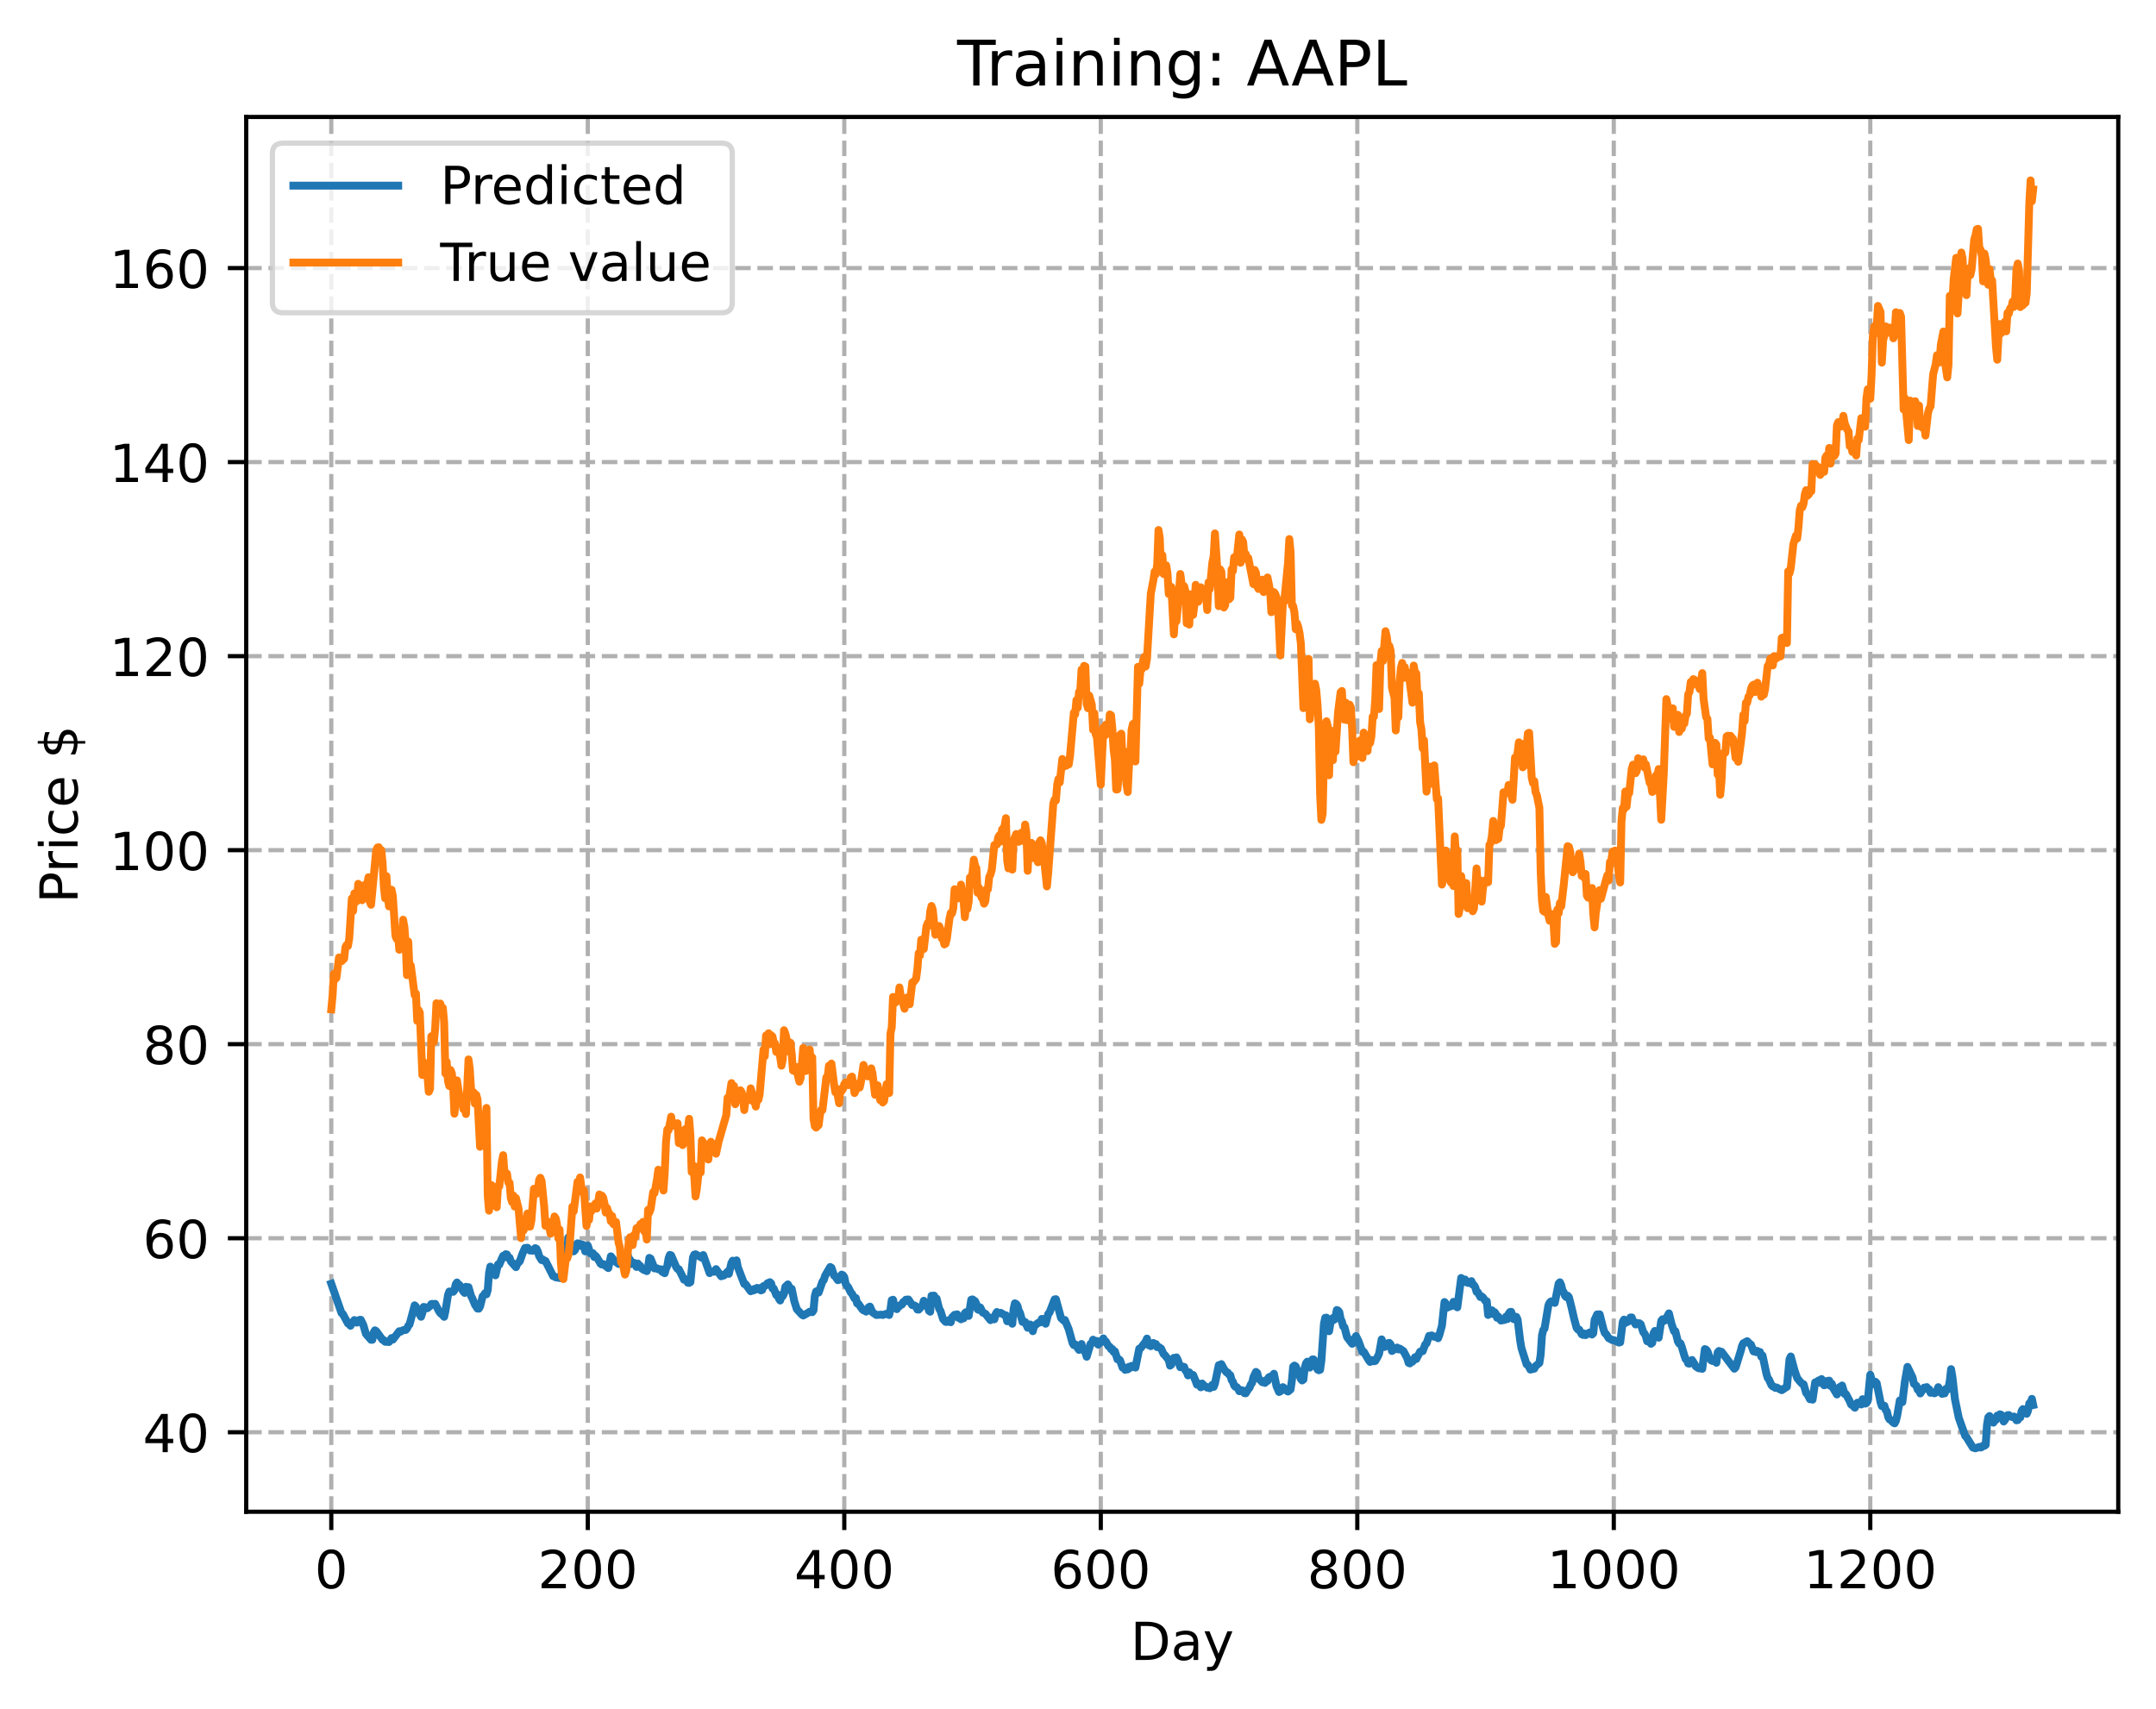 <?xml version="1.0" encoding="utf-8" standalone="no"?>
<!DOCTYPE svg PUBLIC "-//W3C//DTD SVG 1.1//EN"
  "http://www.w3.org/Graphics/SVG/1.1/DTD/svg11.dtd">
<!-- Created with matplotlib (https://matplotlib.org/) -->
<svg height="325.986pt" version="1.1" viewBox="0 0 411.286 325.986" width="411.286pt" xmlns="http://www.w3.org/2000/svg" xmlns:xlink="http://www.w3.org/1999/xlink">
 <defs>
  <style type="text/css">
*{stroke-linecap:butt;stroke-linejoin:round;}
  </style>
 </defs>
 <g id="figure_1">
  <g id="patch_1">
   <path d="M 0 325.986 
L 411.286 325.986 
L 411.286 0 
L 0 0 
z
" style="fill:#ffffff;"/>
  </g>
  <g id="axes_1">
   <g id="patch_2">
    <path d="M 46.966 288.43 
L 404.086 288.43 
L 404.086 22.318 
L 46.966 22.318 
z
" style="fill:#ffffff;"/>
   </g>
   <g id="matplotlib.axis_1">
    <g id="xtick_1">
     <g id="line2d_1">
      <path clip-path="url(#p817ad00d01)" d="M 63.198 288.43 
L 63.198 22.318 
" style="fill:none;stroke:#b0b0b0;stroke-dasharray:2.96,1.28;stroke-dashoffset:0;stroke-width:0.8;"/>
     </g>
     <g id="line2d_2">
      <defs>
       <path d="M 0 0 
L 0 3.5 
" id="m3c1e3a382d" style="stroke:#000000;stroke-width:0.8;"/>
      </defs>
      <g>
       <use style="stroke:#000000;stroke-width:0.8;" x="63.198" xlink:href="#m3c1e3a382d" y="288.43"/>
      </g>
     </g>
     <g id="text_1">
      <!-- 0 -->
      <defs>
       <path d="M 31.781 66.406 
Q 24.172 66.406 20.328 58.906 
Q 16.5 51.422 16.5 36.375 
Q 16.5 21.391 20.328 13.891 
Q 24.172 6.391 31.781 6.391 
Q 39.453 6.391 43.281 13.891 
Q 47.125 21.391 47.125 36.375 
Q 47.125 51.422 43.281 58.906 
Q 39.453 66.406 31.781 66.406 
z
M 31.781 74.219 
Q 44.047 74.219 50.516 64.516 
Q 56.984 54.828 56.984 36.375 
Q 56.984 17.969 50.516 8.266 
Q 44.047 -1.422 31.781 -1.422 
Q 19.531 -1.422 13.062 8.266 
Q 6.594 17.969 6.594 36.375 
Q 6.594 54.828 13.062 64.516 
Q 19.531 74.219 31.781 74.219 
z
" id="DejaVuSans-48"/>
      </defs>
      <g transform="translate(60.017 303.029)scale(0.1 -0.1)">
       <use xlink:href="#DejaVuSans-48"/>
      </g>
     </g>
    </g>
    <g id="xtick_2">
     <g id="line2d_3">
      <path clip-path="url(#p817ad00d01)" d="M 112.129 288.43 
L 112.129 22.318 
" style="fill:none;stroke:#b0b0b0;stroke-dasharray:2.96,1.28;stroke-dashoffset:0;stroke-width:0.8;"/>
     </g>
     <g id="line2d_4">
      <g>
       <use style="stroke:#000000;stroke-width:0.8;" x="112.129" xlink:href="#m3c1e3a382d" y="288.43"/>
      </g>
     </g>
     <g id="text_2">
      <!-- 200 -->
      <defs>
       <path d="M 19.188 8.297 
L 53.609 8.297 
L 53.609 0 
L 7.328 0 
L 7.328 8.297 
Q 12.938 14.109 22.625 23.891 
Q 32.328 33.688 34.812 36.531 
Q 39.547 41.844 41.422 45.531 
Q 43.312 49.219 43.312 52.781 
Q 43.312 58.594 39.234 62.25 
Q 35.156 65.922 28.609 65.922 
Q 23.969 65.922 18.812 64.312 
Q 13.672 62.703 7.812 59.422 
L 7.812 69.391 
Q 13.766 71.781 18.938 73 
Q 24.125 74.219 28.422 74.219 
Q 39.75 74.219 46.484 68.547 
Q 53.219 62.891 53.219 53.422 
Q 53.219 48.922 51.531 44.891 
Q 49.859 40.875 45.406 35.406 
Q 44.188 33.984 37.641 27.219 
Q 31.109 20.453 19.188 8.297 
z
" id="DejaVuSans-50"/>
      </defs>
      <g transform="translate(102.585 303.029)scale(0.1 -0.1)">
       <use xlink:href="#DejaVuSans-50"/>
       <use x="63.623" xlink:href="#DejaVuSans-48"/>
       <use x="127.246" xlink:href="#DejaVuSans-48"/>
      </g>
     </g>
    </g>
    <g id="xtick_3">
     <g id="line2d_5">
      <path clip-path="url(#p817ad00d01)" d="M 161.06 288.43 
L 161.06 22.318 
" style="fill:none;stroke:#b0b0b0;stroke-dasharray:2.96,1.28;stroke-dashoffset:0;stroke-width:0.8;"/>
     </g>
     <g id="line2d_6">
      <g>
       <use style="stroke:#000000;stroke-width:0.8;" x="161.06" xlink:href="#m3c1e3a382d" y="288.43"/>
      </g>
     </g>
     <g id="text_3">
      <!-- 400 -->
      <defs>
       <path d="M 37.797 64.312 
L 12.891 25.391 
L 37.797 25.391 
z
M 35.203 72.906 
L 47.609 72.906 
L 47.609 25.391 
L 58.016 25.391 
L 58.016 17.188 
L 47.609 17.188 
L 47.609 0 
L 37.797 0 
L 37.797 17.188 
L 4.891 17.188 
L 4.891 26.703 
z
" id="DejaVuSans-52"/>
      </defs>
      <g transform="translate(151.516 303.029)scale(0.1 -0.1)">
       <use xlink:href="#DejaVuSans-52"/>
       <use x="63.623" xlink:href="#DejaVuSans-48"/>
       <use x="127.246" xlink:href="#DejaVuSans-48"/>
      </g>
     </g>
    </g>
    <g id="xtick_4">
     <g id="line2d_7">
      <path clip-path="url(#p817ad00d01)" d="M 209.99 288.43 
L 209.99 22.318 
" style="fill:none;stroke:#b0b0b0;stroke-dasharray:2.96,1.28;stroke-dashoffset:0;stroke-width:0.8;"/>
     </g>
     <g id="line2d_8">
      <g>
       <use style="stroke:#000000;stroke-width:0.8;" x="209.99" xlink:href="#m3c1e3a382d" y="288.43"/>
      </g>
     </g>
     <g id="text_4">
      <!-- 600 -->
      <defs>
       <path d="M 33.016 40.375 
Q 26.375 40.375 22.484 35.828 
Q 18.609 31.297 18.609 23.391 
Q 18.609 15.531 22.484 10.953 
Q 26.375 6.391 33.016 6.391 
Q 39.656 6.391 43.531 10.953 
Q 47.406 15.531 47.406 23.391 
Q 47.406 31.297 43.531 35.828 
Q 39.656 40.375 33.016 40.375 
z
M 52.594 71.297 
L 52.594 62.312 
Q 48.875 64.062 45.094 64.984 
Q 41.312 65.922 37.594 65.922 
Q 27.828 65.922 22.672 59.328 
Q 17.531 52.734 16.797 39.406 
Q 19.672 43.656 24.016 45.922 
Q 28.375 48.188 33.594 48.188 
Q 44.578 48.188 50.953 41.516 
Q 57.328 34.859 57.328 23.391 
Q 57.328 12.156 50.688 5.359 
Q 44.047 -1.422 33.016 -1.422 
Q 20.359 -1.422 13.672 8.266 
Q 6.984 17.969 6.984 36.375 
Q 6.984 53.656 15.188 63.938 
Q 23.391 74.219 37.203 74.219 
Q 40.922 74.219 44.703 73.484 
Q 48.484 72.75 52.594 71.297 
z
" id="DejaVuSans-54"/>
      </defs>
      <g transform="translate(200.446 303.029)scale(0.1 -0.1)">
       <use xlink:href="#DejaVuSans-54"/>
       <use x="63.623" xlink:href="#DejaVuSans-48"/>
       <use x="127.246" xlink:href="#DejaVuSans-48"/>
      </g>
     </g>
    </g>
    <g id="xtick_5">
     <g id="line2d_9">
      <path clip-path="url(#p817ad00d01)" d="M 258.921 288.43 
L 258.921 22.318 
" style="fill:none;stroke:#b0b0b0;stroke-dasharray:2.96,1.28;stroke-dashoffset:0;stroke-width:0.8;"/>
     </g>
     <g id="line2d_10">
      <g>
       <use style="stroke:#000000;stroke-width:0.8;" x="258.921" xlink:href="#m3c1e3a382d" y="288.43"/>
      </g>
     </g>
     <g id="text_5">
      <!-- 800 -->
      <defs>
       <path d="M 31.781 34.625 
Q 24.75 34.625 20.719 30.859 
Q 16.703 27.094 16.703 20.516 
Q 16.703 13.922 20.719 10.156 
Q 24.75 6.391 31.781 6.391 
Q 38.812 6.391 42.859 10.172 
Q 46.922 13.969 46.922 20.516 
Q 46.922 27.094 42.891 30.859 
Q 38.875 34.625 31.781 34.625 
z
M 21.922 38.812 
Q 15.578 40.375 12.031 44.719 
Q 8.5 49.078 8.5 55.328 
Q 8.5 64.062 14.719 69.141 
Q 20.953 74.219 31.781 74.219 
Q 42.672 74.219 48.875 69.141 
Q 55.078 64.062 55.078 55.328 
Q 55.078 49.078 51.531 44.719 
Q 48 40.375 41.703 38.812 
Q 48.828 37.156 52.797 32.312 
Q 56.781 27.484 56.781 20.516 
Q 56.781 9.906 50.312 4.234 
Q 43.844 -1.422 31.781 -1.422 
Q 19.734 -1.422 13.25 4.234 
Q 6.781 9.906 6.781 20.516 
Q 6.781 27.484 10.781 32.312 
Q 14.797 37.156 21.922 38.812 
z
M 18.312 54.391 
Q 18.312 48.734 21.844 45.562 
Q 25.391 42.391 31.781 42.391 
Q 38.141 42.391 41.719 45.562 
Q 45.312 48.734 45.312 54.391 
Q 45.312 60.062 41.719 63.234 
Q 38.141 66.406 31.781 66.406 
Q 25.391 66.406 21.844 63.234 
Q 18.312 60.062 18.312 54.391 
z
" id="DejaVuSans-56"/>
      </defs>
      <g transform="translate(249.377 303.029)scale(0.1 -0.1)">
       <use xlink:href="#DejaVuSans-56"/>
       <use x="63.623" xlink:href="#DejaVuSans-48"/>
       <use x="127.246" xlink:href="#DejaVuSans-48"/>
      </g>
     </g>
    </g>
    <g id="xtick_6">
     <g id="line2d_11">
      <path clip-path="url(#p817ad00d01)" d="M 307.851 288.43 
L 307.851 22.318 
" style="fill:none;stroke:#b0b0b0;stroke-dasharray:2.96,1.28;stroke-dashoffset:0;stroke-width:0.8;"/>
     </g>
     <g id="line2d_12">
      <g>
       <use style="stroke:#000000;stroke-width:0.8;" x="307.851" xlink:href="#m3c1e3a382d" y="288.43"/>
      </g>
     </g>
     <g id="text_6">
      <!-- 1000 -->
      <defs>
       <path d="M 12.406 8.297 
L 28.516 8.297 
L 28.516 63.922 
L 10.984 60.406 
L 10.984 69.391 
L 28.422 72.906 
L 38.281 72.906 
L 38.281 8.297 
L 54.391 8.297 
L 54.391 0 
L 12.406 0 
z
" id="DejaVuSans-49"/>
      </defs>
      <g transform="translate(295.126 303.029)scale(0.1 -0.1)">
       <use xlink:href="#DejaVuSans-49"/>
       <use x="63.623" xlink:href="#DejaVuSans-48"/>
       <use x="127.246" xlink:href="#DejaVuSans-48"/>
       <use x="190.869" xlink:href="#DejaVuSans-48"/>
      </g>
     </g>
    </g>
    <g id="xtick_7">
     <g id="line2d_13">
      <path clip-path="url(#p817ad00d01)" d="M 356.782 288.43 
L 356.782 22.318 
" style="fill:none;stroke:#b0b0b0;stroke-dasharray:2.96,1.28;stroke-dashoffset:0;stroke-width:0.8;"/>
     </g>
     <g id="line2d_14">
      <g>
       <use style="stroke:#000000;stroke-width:0.8;" x="356.782" xlink:href="#m3c1e3a382d" y="288.43"/>
      </g>
     </g>
     <g id="text_7">
      <!-- 1200 -->
      <g transform="translate(344.057 303.029)scale(0.1 -0.1)">
       <use xlink:href="#DejaVuSans-49"/>
       <use x="63.623" xlink:href="#DejaVuSans-50"/>
       <use x="127.246" xlink:href="#DejaVuSans-48"/>
       <use x="190.869" xlink:href="#DejaVuSans-48"/>
      </g>
     </g>
    </g>
    <g id="text_8">
     <!-- Day -->
     <defs>
      <path d="M 19.672 64.797 
L 19.672 8.109 
L 31.594 8.109 
Q 46.688 8.109 53.688 14.938 
Q 60.688 21.781 60.688 36.531 
Q 60.688 51.172 53.688 57.984 
Q 46.688 64.797 31.594 64.797 
z
M 9.812 72.906 
L 30.078 72.906 
Q 51.266 72.906 61.172 64.094 
Q 71.094 55.281 71.094 36.531 
Q 71.094 17.672 61.125 8.828 
Q 51.172 0 30.078 0 
L 9.812 0 
z
" id="DejaVuSans-68"/>
      <path d="M 34.281 27.484 
Q 23.391 27.484 19.188 25 
Q 14.984 22.516 14.984 16.5 
Q 14.984 11.719 18.141 8.906 
Q 21.297 6.109 26.703 6.109 
Q 34.188 6.109 38.703 11.406 
Q 43.219 16.703 43.219 25.484 
L 43.219 27.484 
z
M 52.203 31.203 
L 52.203 0 
L 43.219 0 
L 43.219 8.297 
Q 40.141 3.328 35.547 0.953 
Q 30.953 -1.422 24.312 -1.422 
Q 15.922 -1.422 10.953 3.297 
Q 6 8.016 6 15.922 
Q 6 25.141 12.172 29.828 
Q 18.359 34.516 30.609 34.516 
L 43.219 34.516 
L 43.219 35.406 
Q 43.219 41.609 39.141 45 
Q 35.062 48.391 27.688 48.391 
Q 23 48.391 18.547 47.266 
Q 14.109 46.141 10.016 43.891 
L 10.016 52.203 
Q 14.938 54.109 19.578 55.047 
Q 24.219 56 28.609 56 
Q 40.484 56 46.344 49.844 
Q 52.203 43.703 52.203 31.203 
z
" id="DejaVuSans-97"/>
      <path d="M 32.172 -5.078 
Q 28.375 -14.844 24.75 -17.812 
Q 21.141 -20.797 15.094 -20.797 
L 7.906 -20.797 
L 7.906 -13.281 
L 13.188 -13.281 
Q 16.891 -13.281 18.938 -11.516 
Q 21 -9.766 23.484 -3.219 
L 25.094 0.875 
L 2.984 54.688 
L 12.5 54.688 
L 29.594 11.922 
L 46.688 54.688 
L 56.203 54.688 
z
" id="DejaVuSans-121"/>
     </defs>
     <g transform="translate(215.652 316.707)scale(0.1 -0.1)">
      <use xlink:href="#DejaVuSans-68"/>
      <use x="77.002" xlink:href="#DejaVuSans-97"/>
      <use x="138.281" xlink:href="#DejaVuSans-121"/>
     </g>
    </g>
   </g>
   <g id="matplotlib.axis_2">
    <g id="ytick_1">
     <g id="line2d_15">
      <path clip-path="url(#p817ad00d01)" d="M 46.966 273.263 
L 404.086 273.263 
" style="fill:none;stroke:#b0b0b0;stroke-dasharray:2.96,1.28;stroke-dashoffset:0;stroke-width:0.8;"/>
     </g>
     <g id="line2d_16">
      <defs>
       <path d="M 0 0 
L -3.5 0 
" id="m368fa936b3" style="stroke:#000000;stroke-width:0.8;"/>
      </defs>
      <g>
       <use style="stroke:#000000;stroke-width:0.8;" x="46.966" xlink:href="#m368fa936b3" y="273.263"/>
      </g>
     </g>
     <g id="text_9">
      <!-- 40 -->
      <g transform="translate(27.241 277.062)scale(0.1 -0.1)">
       <use xlink:href="#DejaVuSans-52"/>
       <use x="63.623" xlink:href="#DejaVuSans-48"/>
      </g>
     </g>
    </g>
    <g id="ytick_2">
     <g id="line2d_17">
      <path clip-path="url(#p817ad00d01)" d="M 46.966 236.243 
L 404.086 236.243 
" style="fill:none;stroke:#b0b0b0;stroke-dasharray:2.96,1.28;stroke-dashoffset:0;stroke-width:0.8;"/>
     </g>
     <g id="line2d_18">
      <g>
       <use style="stroke:#000000;stroke-width:0.8;" x="46.966" xlink:href="#m368fa936b3" y="236.243"/>
      </g>
     </g>
     <g id="text_10">
      <!-- 60 -->
      <g transform="translate(27.241 240.043)scale(0.1 -0.1)">
       <use xlink:href="#DejaVuSans-54"/>
       <use x="63.623" xlink:href="#DejaVuSans-48"/>
      </g>
     </g>
    </g>
    <g id="ytick_3">
     <g id="line2d_19">
      <path clip-path="url(#p817ad00d01)" d="M 46.966 199.224 
L 404.086 199.224 
" style="fill:none;stroke:#b0b0b0;stroke-dasharray:2.96,1.28;stroke-dashoffset:0;stroke-width:0.8;"/>
     </g>
     <g id="line2d_20">
      <g>
       <use style="stroke:#000000;stroke-width:0.8;" x="46.966" xlink:href="#m368fa936b3" y="199.224"/>
      </g>
     </g>
     <g id="text_11">
      <!-- 80 -->
      <g transform="translate(27.241 203.023)scale(0.1 -0.1)">
       <use xlink:href="#DejaVuSans-56"/>
       <use x="63.623" xlink:href="#DejaVuSans-48"/>
      </g>
     </g>
    </g>
    <g id="ytick_4">
     <g id="line2d_21">
      <path clip-path="url(#p817ad00d01)" d="M 46.966 162.205 
L 404.086 162.205 
" style="fill:none;stroke:#b0b0b0;stroke-dasharray:2.96,1.28;stroke-dashoffset:0;stroke-width:0.8;"/>
     </g>
     <g id="line2d_22">
      <g>
       <use style="stroke:#000000;stroke-width:0.8;" x="46.966" xlink:href="#m368fa936b3" y="162.205"/>
      </g>
     </g>
     <g id="text_12">
      <!-- 100 -->
      <g transform="translate(20.878 166.004)scale(0.1 -0.1)">
       <use xlink:href="#DejaVuSans-49"/>
       <use x="63.623" xlink:href="#DejaVuSans-48"/>
       <use x="127.246" xlink:href="#DejaVuSans-48"/>
      </g>
     </g>
    </g>
    <g id="ytick_5">
     <g id="line2d_23">
      <path clip-path="url(#p817ad00d01)" d="M 46.966 125.185 
L 404.086 125.185 
" style="fill:none;stroke:#b0b0b0;stroke-dasharray:2.96,1.28;stroke-dashoffset:0;stroke-width:0.8;"/>
     </g>
     <g id="line2d_24">
      <g>
       <use style="stroke:#000000;stroke-width:0.8;" x="46.966" xlink:href="#m368fa936b3" y="125.185"/>
      </g>
     </g>
     <g id="text_13">
      <!-- 120 -->
      <g transform="translate(20.878 128.985)scale(0.1 -0.1)">
       <use xlink:href="#DejaVuSans-49"/>
       <use x="63.623" xlink:href="#DejaVuSans-50"/>
       <use x="127.246" xlink:href="#DejaVuSans-48"/>
      </g>
     </g>
    </g>
    <g id="ytick_6">
     <g id="line2d_25">
      <path clip-path="url(#p817ad00d01)" d="M 46.966 88.166 
L 404.086 88.166 
" style="fill:none;stroke:#b0b0b0;stroke-dasharray:2.96,1.28;stroke-dashoffset:0;stroke-width:0.8;"/>
     </g>
     <g id="line2d_26">
      <g>
       <use style="stroke:#000000;stroke-width:0.8;" x="46.966" xlink:href="#m368fa936b3" y="88.166"/>
      </g>
     </g>
     <g id="text_14">
      <!-- 140 -->
      <g transform="translate(20.878 91.965)scale(0.1 -0.1)">
       <use xlink:href="#DejaVuSans-49"/>
       <use x="63.623" xlink:href="#DejaVuSans-52"/>
       <use x="127.246" xlink:href="#DejaVuSans-48"/>
      </g>
     </g>
    </g>
    <g id="ytick_7">
     <g id="line2d_27">
      <path clip-path="url(#p817ad00d01)" d="M 46.966 51.147 
L 404.086 51.147 
" style="fill:none;stroke:#b0b0b0;stroke-dasharray:2.96,1.28;stroke-dashoffset:0;stroke-width:0.8;"/>
     </g>
     <g id="line2d_28">
      <g>
       <use style="stroke:#000000;stroke-width:0.8;" x="46.966" xlink:href="#m368fa936b3" y="51.147"/>
      </g>
     </g>
     <g id="text_15">
      <!-- 160 -->
      <g transform="translate(20.878 54.946)scale(0.1 -0.1)">
       <use xlink:href="#DejaVuSans-49"/>
       <use x="63.623" xlink:href="#DejaVuSans-54"/>
       <use x="127.246" xlink:href="#DejaVuSans-48"/>
      </g>
     </g>
    </g>
    <g id="text_16">
     <!-- Price $ -->
     <defs>
      <path d="M 19.672 64.797 
L 19.672 37.406 
L 32.078 37.406 
Q 38.969 37.406 42.719 40.969 
Q 46.484 44.531 46.484 51.125 
Q 46.484 57.672 42.719 61.234 
Q 38.969 64.797 32.078 64.797 
z
M 9.812 72.906 
L 32.078 72.906 
Q 44.344 72.906 50.609 67.359 
Q 56.891 61.812 56.891 51.125 
Q 56.891 40.328 50.609 34.812 
Q 44.344 29.297 32.078 29.297 
L 19.672 29.297 
L 19.672 0 
L 9.812 0 
z
" id="DejaVuSans-80"/>
      <path d="M 41.109 46.297 
Q 39.594 47.172 37.812 47.578 
Q 36.031 48 33.891 48 
Q 26.266 48 22.188 43.047 
Q 18.109 38.094 18.109 28.812 
L 18.109 0 
L 9.078 0 
L 9.078 54.688 
L 18.109 54.688 
L 18.109 46.188 
Q 20.953 51.172 25.484 53.578 
Q 30.031 56 36.531 56 
Q 37.453 56 38.578 55.875 
Q 39.703 55.766 41.062 55.516 
z
" id="DejaVuSans-114"/>
      <path d="M 9.422 54.688 
L 18.406 54.688 
L 18.406 0 
L 9.422 0 
z
M 9.422 75.984 
L 18.406 75.984 
L 18.406 64.594 
L 9.422 64.594 
z
" id="DejaVuSans-105"/>
      <path d="M 48.781 52.594 
L 48.781 44.188 
Q 44.969 46.297 41.141 47.344 
Q 37.312 48.391 33.406 48.391 
Q 24.656 48.391 19.812 42.844 
Q 14.984 37.312 14.984 27.297 
Q 14.984 17.281 19.812 11.734 
Q 24.656 6.203 33.406 6.203 
Q 37.312 6.203 41.141 7.25 
Q 44.969 8.297 48.781 10.406 
L 48.781 2.094 
Q 45.016 0.344 40.984 -0.531 
Q 36.969 -1.422 32.422 -1.422 
Q 20.062 -1.422 12.781 6.344 
Q 5.516 14.109 5.516 27.297 
Q 5.516 40.672 12.859 48.328 
Q 20.219 56 33.016 56 
Q 37.156 56 41.109 55.141 
Q 45.062 54.297 48.781 52.594 
z
" id="DejaVuSans-99"/>
      <path d="M 56.203 29.594 
L 56.203 25.203 
L 14.891 25.203 
Q 15.484 15.922 20.484 11.062 
Q 25.484 6.203 34.422 6.203 
Q 39.594 6.203 44.453 7.469 
Q 49.312 8.734 54.109 11.281 
L 54.109 2.781 
Q 49.266 0.734 44.188 -0.344 
Q 39.109 -1.422 33.891 -1.422 
Q 20.797 -1.422 13.156 6.188 
Q 5.516 13.812 5.516 26.812 
Q 5.516 40.234 12.766 48.109 
Q 20.016 56 32.328 56 
Q 43.359 56 49.781 48.891 
Q 56.203 41.797 56.203 29.594 
z
M 47.219 32.234 
Q 47.125 39.594 43.094 43.984 
Q 39.062 48.391 32.422 48.391 
Q 24.906 48.391 20.391 44.141 
Q 15.875 39.891 15.188 32.172 
z
" id="DejaVuSans-101"/>
      <path id="DejaVuSans-32"/>
      <path d="M 33.797 -14.703 
L 28.906 -14.703 
L 28.859 0 
Q 23.734 0.094 18.609 1.188 
Q 13.484 2.297 8.297 4.5 
L 8.297 13.281 
Q 13.281 10.156 18.375 8.562 
Q 23.484 6.984 28.906 6.938 
L 28.906 29.203 
Q 18.109 30.953 13.203 35.156 
Q 8.297 39.359 8.297 46.688 
Q 8.297 54.641 13.625 59.219 
Q 18.953 63.812 28.906 64.5 
L 28.906 75.984 
L 33.797 75.984 
L 33.797 64.656 
Q 38.328 64.453 42.578 63.688 
Q 46.828 62.938 50.875 61.625 
L 50.875 53.078 
Q 46.828 55.125 42.547 56.25 
Q 38.281 57.375 33.797 57.562 
L 33.797 36.719 
Q 44.875 35.016 50.094 30.609 
Q 55.328 26.219 55.328 18.609 
Q 55.328 10.359 49.781 5.594 
Q 44.234 0.828 33.797 0.094 
z
M 28.906 37.594 
L 28.906 57.625 
Q 23.25 56.984 20.266 54.391 
Q 17.281 51.812 17.281 47.516 
Q 17.281 43.312 20.031 40.969 
Q 22.797 38.625 28.906 37.594 
z
M 33.797 28.219 
L 33.797 7.078 
Q 39.984 7.906 43.141 10.594 
Q 46.297 13.281 46.297 17.672 
Q 46.297 21.969 43.281 24.5 
Q 40.281 27.047 33.797 28.219 
z
" id="DejaVuSans-36"/>
     </defs>
     <g transform="translate(14.798 172.342)rotate(-90)scale(0.1 -0.1)">
      <use xlink:href="#DejaVuSans-80"/>
      <use x="58.553" xlink:href="#DejaVuSans-114"/>
      <use x="99.666" xlink:href="#DejaVuSans-105"/>
      <use x="127.449" xlink:href="#DejaVuSans-99"/>
      <use x="182.43" xlink:href="#DejaVuSans-101"/>
      <use x="243.953" xlink:href="#DejaVuSans-32"/>
      <use x="275.74" xlink:href="#DejaVuSans-36"/>
     </g>
    </g>
   </g>
   <g id="line2d_29">
    <path clip-path="url(#p817ad00d01)" d="M 63.198 244.931 
L 65.156 250.538 
L 65.4 250.698 
L 66.379 252.513 
L 66.623 252.636 
L 66.868 252.951 
L 67.113 252.31 
L 67.357 252.394 
L 67.602 251.858 
L 67.847 252.251 
L 68.091 252.357 
L 68.581 251.82 
L 68.825 251.808 
L 69.315 252.815 
L 69.804 254.496 
L 70.783 255.627 
L 71.027 255.627 
L 71.272 254.24 
L 71.517 253.818 
L 71.761 253.961 
L 72.74 255.3 
L 72.984 255.646 
L 73.229 255.689 
L 73.474 256.007 
L 74.208 256.046 
L 74.697 255.29 
L 74.942 255.587 
L 76.165 253.986 
L 76.41 254.085 
L 76.899 253.788 
L 77.388 253.749 
L 77.633 253.495 
L 77.878 252.958 
L 78.122 252.701 
L 79.101 249.043 
L 79.345 249.298 
L 79.59 249.996 
L 80.324 251.237 
L 80.569 250.497 
L 80.813 249.35 
L 81.058 249.401 
L 81.303 249.629 
L 81.547 249.6 
L 82.037 249.177 
L 82.281 248.804 
L 82.526 248.771 
L 82.771 248.878 
L 83.015 248.764 
L 83.749 250.196 
L 83.994 250.533 
L 84.483 250.947 
L 84.728 251.244 
L 84.972 250.157 
L 85.462 247.087 
L 85.706 246.41 
L 86.196 246.442 
L 86.44 246.477 
L 86.685 246.197 
L 86.93 245.038 
L 87.174 244.689 
L 87.419 245.055 
L 87.664 245.162 
L 88.398 246.439 
L 88.642 246.684 
L 88.887 245.51 
L 89.132 245.685 
L 89.376 245.579 
L 89.866 247.285 
L 90.11 247.727 
L 90.599 248.924 
L 91.089 249.67 
L 91.333 249.691 
L 91.578 249.277 
L 92.067 247.326 
L 92.312 247.094 
L 92.557 246.706 
L 92.801 246.946 
L 93.046 246.142 
L 93.291 242.872 
L 93.535 241.658 
L 94.025 242.102 
L 94.514 243.328 
L 95.003 241.237 
L 95.248 241.296 
L 95.737 240.109 
L 95.982 239.594 
L 96.227 239.884 
L 96.471 239.295 
L 96.716 239.356 
L 96.96 239.994 
L 97.205 239.96 
L 97.45 240.67 
L 98.428 241.77 
L 98.673 241.133 
L 99.162 240.641 
L 99.652 239.235 
L 100.141 238.108 
L 100.63 238.063 
L 101.12 238.6 
L 101.364 238.521 
L 101.609 238.644 
L 102.098 238.135 
L 102.343 238.251 
L 102.587 238.743 
L 102.832 239.613 
L 103.321 240.421 
L 103.566 240.304 
L 103.811 240.585 
L 104.055 240.577 
L 105.523 243.484 
L 105.768 243.532 
L 106.013 243.712 
L 106.991 243.865 
L 107.236 242.282 
L 107.97 240.164 
L 108.459 236.045 
L 108.948 237.657 
L 109.438 238.751 
L 109.682 238.512 
L 110.172 237.214 
L 110.661 237.333 
L 110.906 237.739 
L 111.15 237.467 
L 111.395 237.863 
L 111.64 238.76 
L 111.884 238.685 
L 112.129 237.64 
L 112.618 239.124 
L 113.108 239.098 
L 113.352 239.822 
L 113.597 239.586 
L 113.842 239.875 
L 114.331 240.69 
L 114.575 241.123 
L 114.82 241.265 
L 115.065 241.17 
L 116.043 241.946 
L 116.533 239.695 
L 117.267 240.61 
L 118.001 241.157 
L 118.245 240.532 
L 118.49 240.584 
L 118.735 240.519 
L 118.979 240.135 
L 119.224 240.038 
L 119.713 239.312 
L 119.958 240.184 
L 120.203 240.348 
L 120.447 241.175 
L 120.936 240.932 
L 121.181 241.197 
L 121.426 241.728 
L 121.67 241.066 
L 121.915 241.404 
L 122.16 241.538 
L 122.404 242.008 
L 122.894 242.341 
L 123.138 242.248 
L 123.383 242.529 
L 123.628 241.759 
L 123.872 239.999 
L 124.117 240.141 
L 124.851 242.01 
L 125.34 241.983 
L 125.585 242.178 
L 126.074 242.172 
L 126.319 242.651 
L 126.808 242.923 
L 127.053 242.013 
L 127.297 241.544 
L 127.542 240.069 
L 127.787 239.423 
L 128.031 239.511 
L 129.01 241.79 
L 129.255 242.107 
L 129.499 242.159 
L 130.233 243.632 
L 130.478 244.169 
L 130.723 244.042 
L 130.967 244.249 
L 131.212 244.739 
L 131.457 244.771 
L 131.701 244.629 
L 132.191 239.913 
L 132.435 239.377 
L 132.68 239.302 
L 133.903 239.981 
L 134.148 239.453 
L 135.371 242.91 
L 135.616 242.591 
L 136.105 242.643 
L 136.35 242.628 
L 136.594 242.136 
L 137.573 243.51 
L 137.818 243.21 
L 138.062 243.371 
L 138.307 243.188 
L 138.796 242.611 
L 139.041 243.043 
L 139.53 240.951 
L 139.775 240.528 
L 140.019 241.149 
L 140.264 241.292 
L 140.509 240.468 
L 140.753 241.769 
L 141.977 244.983 
L 142.221 245.009 
L 143.2 246.363 
L 143.445 246.16 
L 143.689 246.231 
L 143.934 245.907 
L 144.178 246.052 
L 144.423 245.721 
L 144.668 245.851 
L 144.912 245.751 
L 145.157 246.205 
L 145.402 246.107 
L 145.646 245.373 
L 145.891 245.372 
L 146.136 245.212 
L 146.38 244.859 
L 146.87 244.632 
L 147.114 244.882 
L 147.359 245.824 
L 147.604 245.861 
L 148.093 247.096 
L 148.338 246.952 
L 148.582 247.78 
L 148.827 248.131 
L 149.072 247.344 
L 149.316 247.315 
L 149.561 246.816 
L 149.806 245.524 
L 150.295 245.051 
L 150.539 245.486 
L 150.784 246.194 
L 151.029 245.895 
L 151.518 248.254 
L 152.007 249.786 
L 152.986 250.838 
L 153.231 250.992 
L 154.209 250.437 
L 154.454 250.256 
L 154.943 250.36 
L 155.188 250.006 
L 155.433 247.29 
L 155.677 246.406 
L 155.922 246.317 
L 156.166 246.615 
L 156.9 244.494 
L 157.145 244.23 
L 157.39 243.422 
L 158.368 241.735 
L 158.613 241.875 
L 159.102 243.358 
L 159.347 243.541 
L 159.836 244.251 
L 160.081 244.18 
L 160.326 243.478 
L 160.57 243.182 
L 160.815 243.306 
L 161.06 243.666 
L 161.304 244.862 
L 161.549 245.338 
L 161.794 245.565 
L 162.283 246.568 
L 162.527 246.83 
L 163.017 247.748 
L 163.261 247.648 
L 163.506 248.687 
L 163.751 248.746 
L 164.485 249.805 
L 164.729 250.013 
L 164.974 250.043 
L 165.219 250.252 
L 165.463 250.086 
L 165.708 249.412 
L 165.953 249.29 
L 166.442 250.389 
L 167.176 250.894 
L 168.154 250.827 
L 168.399 250.898 
L 169.133 250.649 
L 169.622 250.893 
L 169.867 249.832 
L 170.112 248.064 
L 170.356 247.979 
L 170.601 248.987 
L 171.09 249.775 
L 171.335 249.256 
L 171.58 249.243 
L 171.824 248.954 
L 172.069 248.891 
L 172.314 248.406 
L 172.558 248.358 
L 172.803 247.972 
L 173.292 247.931 
L 174.026 249.016 
L 174.515 249.098 
L 174.76 249.264 
L 175.005 249.854 
L 175.249 249.871 
L 175.739 249.329 
L 175.983 249.073 
L 176.228 248.179 
L 176.717 248.754 
L 176.962 249.028 
L 177.207 250.085 
L 177.451 250.272 
L 177.696 247.228 
L 178.185 247.199 
L 178.43 247.712 
L 178.675 247.756 
L 179.164 249.726 
L 179.409 250.108 
L 179.898 251.672 
L 180.387 252.202 
L 180.632 252.222 
L 180.876 251.929 
L 181.366 252.273 
L 181.61 251.354 
L 182.1 250.85 
L 182.344 250.98 
L 182.589 250.763 
L 182.834 251.444 
L 183.078 251.257 
L 183.323 251.715 
L 183.568 251.527 
L 183.812 251.531 
L 184.057 250.548 
L 184.302 250.348 
L 184.546 250.487 
L 184.791 251.075 
L 185.28 247.972 
L 185.525 247.917 
L 186.014 248.263 
L 186.259 248.785 
L 186.503 249.83 
L 186.748 249.937 
L 186.993 249.45 
L 187.482 250.441 
L 187.971 250.656 
L 188.95 251.88 
L 189.195 251.404 
L 189.439 251.659 
L 189.684 251.719 
L 189.929 250.715 
L 190.173 250.321 
L 190.418 250.524 
L 190.663 250.567 
L 190.907 250.482 
L 191.641 250.924 
L 191.886 250.945 
L 192.13 252.086 
L 192.375 251.775 
L 192.62 251.676 
L 192.864 251.853 
L 193.109 252.567 
L 193.354 249.787 
L 193.598 248.667 
L 193.843 248.791 
L 194.088 249.121 
L 194.332 250.048 
L 194.577 250.494 
L 195.066 252.222 
L 195.556 252.218 
L 196.045 253.333 
L 196.29 252.698 
L 196.534 252.709 
L 197.024 253.984 
L 197.268 253.002 
L 198.002 252.428 
L 198.247 252.293 
L 198.491 252.303 
L 198.736 251.633 
L 198.981 251.656 
L 199.47 252.564 
L 199.959 250.692 
L 200.204 250.449 
L 201.183 247.915 
L 201.427 247.877 
L 201.917 249.674 
L 202.406 251.463 
L 202.895 251.942 
L 203.14 251.847 
L 203.874 253.614 
L 204.363 255.379 
L 204.608 256.262 
L 204.852 256.643 
L 205.097 256.485 
L 205.831 257.555 
L 206.32 256.421 
L 206.565 257.39 
L 207.054 258.048 
L 207.299 258.862 
L 208.033 256.403 
L 208.278 256.255 
L 208.522 255.604 
L 208.767 256.133 
L 209.012 256.181 
L 209.256 255.846 
L 209.501 256.552 
L 209.746 256.247 
L 209.99 256.139 
L 210.479 255.357 
L 210.724 255.855 
L 210.969 255.96 
L 211.458 256.854 
L 211.703 256.957 
L 211.947 257.425 
L 212.192 257.379 
L 212.437 257.951 
L 212.681 257.83 
L 213.171 259.354 
L 213.415 259.322 
L 213.66 259.534 
L 214.149 260.943 
L 214.394 260.88 
L 214.639 261.367 
L 214.883 261.137 
L 215.128 261.274 
L 215.373 260.771 
L 215.617 260.976 
L 215.862 260.6 
L 216.351 260.64 
L 216.596 260.933 
L 217.33 257.316 
L 217.574 257.233 
L 218.553 255.985 
L 218.798 255.391 
L 219.042 256.599 
L 219.532 256.842 
L 219.776 256.357 
L 220.021 256.228 
L 220.266 256.588 
L 220.51 256.431 
L 220.755 257.035 
L 221 256.967 
L 221.489 257.284 
L 221.978 258.351 
L 222.223 258.558 
L 222.712 259.177 
L 222.957 259.461 
L 223.201 260.561 
L 223.446 260.366 
L 223.691 259.454 
L 223.935 259.065 
L 224.18 259.083 
L 224.425 258.979 
L 224.669 259.446 
L 225.159 260.861 
L 225.403 260.646 
L 225.648 260.799 
L 225.893 260.792 
L 226.137 261.468 
L 226.382 261.743 
L 226.627 262.418 
L 226.871 261.827 
L 227.116 262.208 
L 227.605 262.332 
L 228.094 263.522 
L 228.339 264.191 
L 228.584 263.943 
L 228.828 264.198 
L 229.073 264.693 
L 229.318 263.965 
L 229.807 264.508 
L 230.052 264.557 
L 230.296 264.76 
L 230.541 264.672 
L 230.786 264.872 
L 231.275 264.201 
L 231.52 264.62 
L 231.764 263.981 
L 232.498 260.455 
L 232.743 260.829 
L 232.988 260.265 
L 233.477 261.176 
L 233.966 261.836 
L 234.211 261.874 
L 234.455 262.266 
L 234.7 262.381 
L 234.945 263.307 
L 235.189 263.632 
L 235.434 264.34 
L 235.679 264.608 
L 235.923 264.642 
L 236.168 264.933 
L 236.413 265.436 
L 236.657 265.398 
L 236.902 265.238 
L 237.147 265.374 
L 237.391 265.808 
L 237.636 265.834 
L 238.125 265.036 
L 238.37 264.783 
L 238.615 264.136 
L 238.859 263.83 
L 239.104 262.767 
L 239.593 261.753 
L 239.838 261.955 
L 240.082 263.047 
L 240.327 263.214 
L 240.816 263.731 
L 241.061 263.544 
L 241.306 263.852 
L 241.55 263.304 
L 241.795 263.486 
L 242.04 262.788 
L 242.284 262.663 
L 242.529 262.746 
L 243.018 262.105 
L 243.508 264.474 
L 243.997 265.587 
L 244.242 265.465 
L 244.731 264.658 
L 244.976 264.84 
L 245.465 265.376 
L 245.709 265.498 
L 246.199 265.09 
L 246.443 263.416 
L 246.688 260.749 
L 246.933 260.54 
L 247.177 260.704 
L 248.156 263.123 
L 248.401 263.385 
L 248.645 263.209 
L 248.89 260.991 
L 249.135 260.111 
L 249.379 259.799 
L 249.624 260.594 
L 249.869 260.928 
L 250.113 260.367 
L 250.358 259.369 
L 250.603 259.374 
L 251.337 261.29 
L 251.581 261.438 
L 251.826 261.349 
L 252.07 259.597 
L 252.56 252.57 
L 252.804 251.426 
L 253.049 251.398 
L 253.294 252.21 
L 253.538 253.992 
L 253.783 252.546 
L 254.272 251.469 
L 254.517 251.795 
L 254.762 251.287 
L 255.006 249.947 
L 255.251 250.04 
L 255.496 250.343 
L 255.74 251.628 
L 255.985 252.152 
L 256.23 253.067 
L 256.474 253.233 
L 256.964 255.115 
L 257.942 256.387 
L 258.187 256.231 
L 258.431 255.358 
L 258.676 254.913 
L 259.165 255.904 
L 259.899 257.933 
L 260.144 257.895 
L 261.123 259.538 
L 261.367 259.853 
L 261.612 259.481 
L 261.857 259.532 
L 262.101 259.721 
L 262.346 259.665 
L 262.835 258.821 
L 263.08 258.269 
L 263.569 255.544 
L 264.058 257.002 
L 264.303 256.912 
L 264.792 256.256 
L 265.037 256.216 
L 265.282 256.491 
L 265.526 257.765 
L 266.505 257.105 
L 266.75 257.46 
L 266.994 257.291 
L 267.728 257.779 
L 268.462 259.17 
L 268.707 260.025 
L 268.952 260.134 
L 269.196 259.7 
L 269.441 259.807 
L 269.685 259.499 
L 269.93 258.943 
L 270.175 259.3 
L 270.909 257.882 
L 271.398 257.798 
L 271.887 256.501 
L 272.132 256.313 
L 272.621 254.868 
L 272.866 254.976 
L 273.111 254.784 
L 273.6 255.053 
L 274.089 254.97 
L 274.334 255.33 
L 274.579 254.694 
L 275.068 252.941 
L 275.557 248.416 
L 275.802 248.707 
L 276.046 249.502 
L 276.291 249.105 
L 276.536 249.308 
L 276.78 249.045 
L 277.025 249.154 
L 277.27 248.379 
L 277.514 248.597 
L 277.759 248.613 
L 278.004 249.434 
L 278.738 243.829 
L 278.982 244.388 
L 279.227 244.61 
L 279.472 244.114 
L 279.961 244.755 
L 280.206 244.784 
L 280.695 244.433 
L 280.94 245.111 
L 281.184 245.19 
L 281.429 245.604 
L 281.673 246.476 
L 281.918 246.555 
L 282.407 247.474 
L 282.652 247.346 
L 282.897 247.542 
L 283.386 248.25 
L 283.631 248.278 
L 283.875 250.886 
L 284.12 250.458 
L 284.365 250.665 
L 284.609 249.994 
L 284.854 250.72 
L 285.099 250.338 
L 285.343 250.654 
L 285.588 251.435 
L 285.833 251.205 
L 286.322 251.955 
L 287.056 251.822 
L 287.301 251.193 
L 287.545 251.679 
L 287.79 250.673 
L 288.034 250.327 
L 288.279 250.285 
L 288.768 251.696 
L 289.258 251.243 
L 289.502 251.754 
L 289.992 255.782 
L 290.236 257.206 
L 291.215 260.312 
L 291.46 260.399 
L 291.949 261.311 
L 292.683 261.137 
L 292.928 260.642 
L 293.661 260.045 
L 293.906 258.434 
L 294.151 254.805 
L 294.395 253.766 
L 294.64 253.493 
L 295.374 249.058 
L 295.619 248.536 
L 295.863 248.301 
L 296.108 248.473 
L 296.353 248.203 
L 296.597 248.587 
L 297.331 244.895 
L 297.576 244.652 
L 297.821 245.196 
L 298.065 246.217 
L 298.31 246.551 
L 298.555 247.24 
L 298.799 247.489 
L 299.044 247.202 
L 299.289 247.482 
L 299.778 249.405 
L 300.267 251.534 
L 300.756 253.34 
L 301.001 253.653 
L 301.246 253.678 
L 301.735 254.567 
L 301.98 254.697 
L 302.224 254.425 
L 302.469 254.737 
L 302.958 254.423 
L 303.203 254.245 
L 303.692 254.626 
L 303.937 254.375 
L 304.182 251.859 
L 304.671 250.787 
L 305.16 250.767 
L 305.894 253.652 
L 306.139 254.334 
L 306.383 254.527 
L 306.873 255.301 
L 307.607 255.702 
L 307.851 255.676 
L 308.83 256.156 
L 309.075 256.104 
L 309.564 252.183 
L 309.809 251.768 
L 310.053 252.429 
L 310.298 252.158 
L 310.543 252.19 
L 310.787 251.93 
L 311.032 251.366 
L 311.277 251.358 
L 311.521 252.07 
L 311.766 252.218 
L 312.01 252.703 
L 312.255 252.398 
L 312.5 252.579 
L 312.744 252.465 
L 312.989 252.658 
L 313.478 254.177 
L 313.723 254.438 
L 313.968 254.953 
L 314.212 255.899 
L 314.457 255.758 
L 314.946 256.389 
L 315.191 256.201 
L 315.436 254.368 
L 315.68 253.939 
L 316.17 255.013 
L 316.414 255.228 
L 316.904 252.01 
L 317.148 251.703 
L 317.393 252.049 
L 317.637 251.895 
L 318.371 250.581 
L 318.861 252.573 
L 319.35 254 
L 319.595 253.976 
L 320.084 255.955 
L 320.329 256.359 
L 320.573 256.3 
L 320.818 256.966 
L 321.307 258.613 
L 321.552 259.309 
L 321.797 259.477 
L 322.041 260.137 
L 322.286 260.182 
L 322.531 259.691 
L 322.775 259.479 
L 323.265 260.257 
L 323.509 260.716 
L 323.998 261.036 
L 324.243 261.092 
L 324.488 260.943 
L 324.732 261.168 
L 325.222 257.397 
L 325.466 257.501 
L 325.711 257.803 
L 326.2 259.126 
L 326.445 259.569 
L 326.69 259.664 
L 326.934 259.591 
L 327.179 259.711 
L 327.424 260.007 
L 327.668 258.042 
L 327.913 257.756 
L 328.158 258.033 
L 328.402 257.904 
L 330.849 261.146 
L 331.093 260.89 
L 331.583 259.303 
L 332.072 257.734 
L 332.317 256.785 
L 332.561 256.284 
L 333.295 255.888 
L 333.785 256.374 
L 334.029 256.551 
L 334.519 257.847 
L 334.763 257.629 
L 335.008 257.976 
L 335.252 257.753 
L 335.497 257.972 
L 335.742 257.953 
L 335.986 258.844 
L 336.231 258.625 
L 336.965 262.09 
L 337.21 262.907 
L 337.454 263.204 
L 337.944 264.303 
L 338.188 264.536 
L 338.433 264.586 
L 338.678 264.811 
L 338.922 264.728 
L 339.656 265.132 
L 339.901 265.238 
L 340.635 264.739 
L 340.88 264.599 
L 341.369 259.339 
L 341.613 258.805 
L 342.347 261.518 
L 342.837 262.926 
L 343.326 263.546 
L 343.815 264.044 
L 344.06 264.103 
L 344.549 265.781 
L 344.794 266.021 
L 345.283 266.976 
L 345.528 266.815 
L 345.773 267.046 
L 346.262 263.756 
L 346.751 263.551 
L 346.996 263.351 
L 347.24 263.821 
L 347.485 263.117 
L 347.974 264.3 
L 348.219 264.236 
L 348.464 263.504 
L 348.953 263.417 
L 349.198 264.432 
L 349.442 264.003 
L 349.687 264.82 
L 350.421 266.061 
L 350.666 265.712 
L 350.91 264.655 
L 351.155 264.568 
L 351.4 264.346 
L 351.889 265.967 
L 352.134 265.981 
L 352.868 267.355 
L 353.112 267.969 
L 353.357 268.109 
L 353.846 268.588 
L 354.335 267.617 
L 354.825 267.853 
L 355.069 267.967 
L 355.314 266.95 
L 355.803 267.803 
L 356.048 267.701 
L 356.293 267.319 
L 356.782 262.29 
L 357.271 264.089 
L 357.761 263.628 
L 358.005 263.895 
L 358.739 267.542 
L 358.984 268.28 
L 359.473 268.208 
L 359.718 269.019 
L 359.962 269.316 
L 360.207 270.394 
L 360.452 270.82 
L 360.696 270.933 
L 361.186 271.445 
L 361.43 271.566 
L 361.675 271.082 
L 361.92 270.074 
L 362.409 267.194 
L 362.654 267.455 
L 362.898 267.525 
L 363.388 263.568 
L 363.877 260.786 
L 364.856 262.832 
L 365.1 264.016 
L 365.589 264.415 
L 365.834 265.162 
L 366.079 265.271 
L 366.323 265.87 
L 367.057 264.748 
L 367.302 264.781 
L 367.547 264.644 
L 367.791 265.075 
L 368.036 265.079 
L 368.281 265.746 
L 368.525 265.644 
L 369.015 265.836 
L 369.259 265.715 
L 369.504 265.309 
L 369.749 264.661 
L 370.483 265.95 
L 370.727 265.754 
L 370.972 265.854 
L 371.216 264.979 
L 371.461 265.158 
L 371.706 264.725 
L 371.95 263.449 
L 372.195 261.221 
L 372.44 262.64 
L 372.929 266.94 
L 373.663 270.515 
L 374.886 273.956 
L 375.131 274.207 
L 376.354 276.185 
L 376.844 276.334 
L 377.577 276.059 
L 377.822 276.182 
L 378.067 276.094 
L 378.311 275.813 
L 378.556 275.85 
L 378.801 275.675 
L 379.045 271.847 
L 379.29 270.41 
L 379.535 270.168 
L 380.269 271.435 
L 380.513 271.036 
L 380.758 270.906 
L 381.003 270.088 
L 381.247 270.096 
L 381.492 269.841 
L 381.737 269.92 
L 381.981 270.394 
L 382.226 271.216 
L 382.471 270.925 
L 382.96 270.005 
L 383.204 269.979 
L 383.449 270.21 
L 383.938 270.385 
L 384.183 270.263 
L 384.428 270.386 
L 384.672 270.988 
L 384.917 270.942 
L 385.162 270.353 
L 385.406 270.444 
L 385.651 269.203 
L 385.896 268.849 
L 386.14 269.129 
L 386.385 269.218 
L 386.63 269.745 
L 386.874 269.144 
L 387.119 267.746 
L 387.364 267.628 
L 387.608 266.894 
L 387.853 268.072 
L 387.853 268.072 
" style="fill:none;stroke:#1f77b4;stroke-linecap:square;stroke-width:1.5;"/>
   </g>
   <g id="line2d_30">
    <path clip-path="url(#p817ad00d01)" d="M 63.198 192.579 
L 63.443 189.969 
L 63.688 185.805 
L 63.932 186.841 
L 64.177 186.582 
L 64.666 182.676 
L 65.156 183.398 
L 65.645 182.917 
L 65.89 180.714 
L 66.134 180.27 
L 66.379 180.492 
L 66.623 179.03 
L 67.113 171.423 
L 67.357 173.829 
L 67.602 170.442 
L 67.847 172.089 
L 68.091 171.922 
L 68.336 168.628 
L 68.825 169.22 
L 69.07 171.756 
L 69.315 171.404 
L 69.559 168.831 
L 69.804 170.071 
L 70.293 167.369 
L 70.538 172.052 
L 70.783 172.626 
L 71.761 162.26 
L 72.006 161.705 
L 72.251 161.649 
L 72.495 162.556 
L 72.74 162.186 
L 72.984 164.648 
L 73.229 169.201 
L 73.474 171.404 
L 73.718 167.147 
L 73.963 170.904 
L 74.208 172.94 
L 74.452 172.441 
L 74.697 169.757 
L 74.942 170.978 
L 75.431 178.549 
L 75.676 179.16 
L 75.92 177.827 
L 76.165 181.214 
L 76.41 180.788 
L 76.654 179.456 
L 76.899 175.476 
L 77.144 176.846 
L 77.388 180.011 
L 77.633 186.045 
L 77.878 179.641 
L 78.122 185.12 
L 78.367 184.194 
L 79.101 189.877 
L 79.345 189.562 
L 79.59 194.782 
L 79.835 192.709 
L 80.079 193.19 
L 80.569 205.11 
L 80.813 202.648 
L 81.058 203.759 
L 81.303 203.74 
L 81.547 205.332 
L 81.792 208.312 
L 82.037 207.775 
L 82.281 197.706 
L 82.526 198.983 
L 82.771 198.78 
L 83.015 196.188 
L 83.26 191.413 
L 83.505 192.672 
L 83.749 193.153 
L 83.994 191.468 
L 84.239 192.542 
L 84.483 192.301 
L 84.728 195.041 
L 84.972 204.832 
L 85.217 202.593 
L 85.462 206.295 
L 85.706 207.202 
L 85.951 204.148 
L 86.196 204.777 
L 86.44 207.239 
L 86.685 212.495 
L 86.93 210.108 
L 87.174 206.128 
L 87.664 209.349 
L 87.908 209.978 
L 88.153 209.756 
L 88.398 211.644 
L 88.642 211.107 
L 88.887 212.551 
L 89.376 202.13 
L 89.621 203.962 
L 89.866 207.942 
L 90.11 208.775 
L 90.355 208.405 
L 90.599 210.57 
L 90.844 208.868 
L 91.089 209.719 
L 91.578 218.807 
L 91.823 213.476 
L 92.312 215.087 
L 92.557 213.828 
L 92.801 211.385 
L 93.046 228.173 
L 93.291 230.987 
L 93.78 226.119 
L 94.514 227.359 
L 94.759 230.339 
L 95.003 226.23 
L 95.248 226.359 
L 95.737 221.713 
L 95.982 220.399 
L 96.227 223.583 
L 96.716 223.916 
L 96.96 225.619 
L 97.205 225.674 
L 97.45 228.617 
L 97.694 229.358 
L 97.939 228.099 
L 98.184 230.209 
L 98.428 228.58 
L 98.918 230.579 
L 99.407 236.225 
L 99.652 233.3 
L 99.896 234.744 
L 100.141 233.448 
L 100.386 233.152 
L 100.63 231.523 
L 100.875 234.022 
L 101.12 234.041 
L 101.364 232.93 
L 101.854 226.803 
L 102.098 227.118 
L 102.343 227.766 
L 102.587 227.581 
L 102.832 225.156 
L 103.077 224.712 
L 103.321 225.36 
L 103.811 230.246 
L 104.055 233.893 
L 104.3 233.652 
L 104.545 233.078 
L 105.034 235.392 
L 105.279 234.596 
L 105.523 234.392 
L 105.768 232.097 
L 106.013 232.449 
L 106.257 233.652 
L 106.502 236.28 
L 106.747 234.596 
L 106.991 240.797 
L 107.236 243.629 
L 107.481 244.036 
L 107.97 239.908 
L 108.215 240.093 
L 108.459 239.316 
L 108.704 236.984 
L 109.193 230.228 
L 109.438 231.135 
L 110.172 225.471 
L 110.416 226.026 
L 110.661 224.656 
L 110.906 226.526 
L 111.15 227.525 
L 111.395 227.063 
L 111.884 233.911 
L 112.129 232.393 
L 112.374 232.745 
L 112.618 230.172 
L 112.863 231.042 
L 113.108 230.598 
L 113.352 230.394 
L 113.597 229.598 
L 113.842 230.579 
L 114.086 229.654 
L 114.331 227.895 
L 114.575 228.377 
L 114.82 228.118 
L 115.065 228.488 
L 115.309 229.598 
L 115.554 231.357 
L 115.799 230.468 
L 116.043 231.246 
L 116.288 231.597 
L 116.533 233.023 
L 116.777 232.023 
L 117.022 233.578 
L 117.267 233.078 
L 117.511 233.134 
L 118.001 237.076 
L 118.245 237.965 
L 118.49 240.852 
L 118.735 240.834 
L 119.224 243.184 
L 119.469 242.444 
L 119.958 236.651 
L 120.203 236.04 
L 120.692 237.557 
L 120.936 235.614 
L 121.181 236.058 
L 121.426 234.318 
L 121.67 234.522 
L 121.915 234.281 
L 122.16 233.541 
L 122.404 233.522 
L 122.649 233.134 
L 122.894 234.929 
L 123.138 234.577 
L 123.383 236.502 
L 123.628 230.82 
L 123.872 231.357 
L 124.117 230.69 
L 124.606 227.433 
L 124.851 227.636 
L 125.34 224.989 
L 125.585 223.176 
L 125.83 224.286 
L 126.074 224.342 
L 126.319 225.397 
L 126.563 227.137 
L 126.808 223.712 
L 127.053 217.845 
L 127.297 215.494 
L 127.542 215.642 
L 128.031 213.051 
L 128.276 214.809 
L 128.521 214.457 
L 128.765 214.309 
L 129.01 214.828 
L 129.255 214.309 
L 129.499 218.104 
L 129.744 217.493 
L 129.989 217.289 
L 130.233 218.474 
L 130.478 218.104 
L 130.723 215.438 
L 130.967 216.345 
L 131.212 215.568 
L 131.457 213.458 
L 131.701 216.512 
L 131.946 223.62 
L 132.191 222.306 
L 132.435 224.379 
L 132.68 228.284 
L 132.924 226.896 
L 133.414 222.417 
L 133.658 223.712 
L 133.903 217.567 
L 134.148 217.974 
L 134.392 219.973 
L 134.637 218.733 
L 134.882 219.659 
L 135.126 221.232 
L 135.371 218.27 
L 135.616 217.845 
L 135.86 219.474 
L 136.105 219.585 
L 136.35 218.326 
L 136.594 220.121 
L 137.084 217.826 
L 138.551 212.736 
L 138.796 209.441 
L 139.041 209.83 
L 139.53 206.646 
L 139.775 208.22 
L 140.019 207.183 
L 140.264 210.681 
L 140.509 208.497 
L 140.998 209.793 
L 141.243 208.016 
L 141.487 208.368 
L 141.732 209.552 
L 141.977 211.792 
L 142.221 209.645 
L 142.466 210.052 
L 142.955 209.626 
L 143.2 207.646 
L 143.445 208.479 
L 143.689 210.163 
L 143.934 209.923 
L 144.178 211.126 
L 144.423 209.497 
L 144.668 209.849 
L 144.912 208.812 
L 145.646 200.261 
L 145.891 201.538 
L 146.136 197.558 
L 146.38 197.91 
L 146.625 197.132 
L 146.87 199.224 
L 147.114 197.521 
L 147.359 197.762 
L 147.604 198.872 
L 147.848 199.076 
L 148.093 200.705 
L 148.338 199.89 
L 148.582 200.557 
L 148.827 201.667 
L 149.072 203.333 
L 149.316 202.13 
L 149.561 196.559 
L 149.806 197.188 
L 150.295 199.206 
L 150.539 200.668 
L 150.784 198.946 
L 151.029 201.038 
L 151.273 204.259 
L 151.518 203.481 
L 151.763 204.499 
L 152.007 203.592 
L 152.252 205.425 
L 152.497 206.387 
L 152.741 205.647 
L 153.231 199.927 
L 153.475 200.742 
L 153.72 204.333 
L 153.965 202.112 
L 154.209 201.464 
L 154.454 200.242 
L 154.699 202.907 
L 154.943 201.741 
L 155.188 213.365 
L 155.433 214.883 
L 155.677 215.142 
L 156.166 214.68 
L 156.411 212.773 
L 156.656 211.755 
L 156.9 211.774 
L 157.634 205.573 
L 157.879 205.591 
L 158.124 203.333 
L 158.368 203.463 
L 158.613 202.926 
L 159.102 206.85 
L 159.347 208.405 
L 159.592 207.812 
L 160.081 210.496 
L 160.326 207.775 
L 160.57 208.146 
L 160.815 207.757 
L 161.06 206.831 
L 161.304 206.535 
L 161.549 206.961 
L 161.794 207.035 
L 162.038 206.906 
L 162.283 205.554 
L 162.527 205.406 
L 163.017 208.553 
L 163.261 208.016 
L 163.506 206.794 
L 163.751 206.831 
L 163.995 207.498 
L 164.24 206.406 
L 164.729 203.185 
L 164.974 204.573 
L 165.219 205.184 
L 165.463 205.351 
L 165.708 205.369 
L 165.953 204.074 
L 166.197 203.833 
L 166.442 204.832 
L 166.931 208.886 
L 167.176 208.886 
L 167.421 207.072 
L 167.91 209.904 
L 168.154 209.349 
L 168.399 210.348 
L 168.644 210.071 
L 169.133 206.85 
L 169.378 206.702 
L 169.622 208.553 
L 169.867 197.169 
L 170.112 196.059 
L 170.356 190.21 
L 170.846 191.265 
L 171.335 190.617 
L 171.58 188.396 
L 171.824 190.117 
L 172.069 190.673 
L 172.558 192.468 
L 172.803 190.543 
L 173.048 190.302 
L 173.292 190.265 
L 173.537 191.598 
L 174.026 187.433 
L 174.271 187.396 
L 174.76 186.73 
L 175.005 184.916 
L 175.249 181.862 
L 175.494 182.306 
L 175.739 179.289 
L 175.983 179.918 
L 176.228 181.066 
L 176.717 176.79 
L 176.962 176.124 
L 177.207 176.605 
L 177.451 173.866 
L 177.696 172.848 
L 177.941 173.57 
L 178.43 178.345 
L 178.675 176.642 
L 178.919 176.864 
L 179.164 176.679 
L 179.409 177.272 
L 179.653 179.03 
L 179.898 179.178 
L 180.142 180.196 
L 180.387 180.048 
L 180.632 179.049 
L 181.121 175.291 
L 181.366 174.199 
L 181.61 174.273 
L 181.855 173.255 
L 182.1 169.664 
L 182.344 170.812 
L 182.589 170.738 
L 182.834 171.404 
L 183.078 171.052 
L 183.323 168.776 
L 183.568 170.867 
L 183.812 171.867 
L 184.057 174.995 
L 184.302 172.515 
L 184.546 173.422 
L 184.791 171.978 
L 185.036 167.406 
L 185.28 167.702 
L 185.525 166.517 
L 185.77 164.019 
L 186.014 165.203 
L 186.259 165.629 
L 186.503 170.349 
L 186.748 169.368 
L 187.237 171.237 
L 187.482 171.534 
L 187.727 172.422 
L 187.971 171.941 
L 188.216 169.627 
L 188.461 169.664 
L 188.705 167.313 
L 188.95 166.832 
L 189.195 165.944 
L 189.684 161.224 
L 190.173 161.131 
L 190.418 159.761 
L 190.663 159.354 
L 190.907 160.557 
L 191.152 158.262 
L 191.397 158.04 
L 191.641 157.577 
L 191.886 156.097 
L 192.13 164.167 
L 192.375 165.685 
L 192.62 164.111 
L 193.109 165.925 
L 193.354 160.354 
L 193.843 159.132 
L 194.088 159.188 
L 194.332 160.613 
L 194.577 159.28 
L 194.822 158.891 
L 195.066 160.428 
L 195.311 160.243 
L 195.556 157.318 
L 195.8 158.966 
L 196.045 166.147 
L 196.29 160.817 
L 196.534 162.001 
L 196.779 160.817 
L 197.024 163.723 
L 197.268 162.39 
L 197.513 162.908 
L 197.758 162.908 
L 198.002 164.518 
L 198.247 160.724 
L 198.491 160.317 
L 198.736 160.854 
L 199.225 164.518 
L 199.715 169.127 
L 199.959 166.517 
L 200.693 156.67 
L 200.938 153.265 
L 201.183 152.543 
L 201.427 152.746 
L 201.672 149.729 
L 201.917 148.619 
L 202.161 149.285 
L 202.651 144.806 
L 202.895 146.286 
L 203.14 145.805 
L 203.385 146.101 
L 203.629 145.528 
L 203.874 145.861 
L 204.118 144.25 
L 204.852 135.958 
L 205.097 136.31 
L 205.342 133.57 
L 205.586 135.051 
L 205.831 132.015 
L 206.076 131.719 
L 206.32 127.74 
L 206.565 129.628 
L 206.81 127.036 
L 207.054 127.166 
L 207.299 134.311 
L 207.544 135.125 
L 207.788 132.719 
L 208.278 134.44 
L 208.522 139.253 
L 208.767 136.069 
L 209.012 140.086 
L 209.256 140.697 
L 209.99 149.711 
L 210.479 138.79 
L 210.724 140.4 
L 210.969 138.253 
L 211.458 139.975 
L 211.703 136.31 
L 211.947 136.458 
L 212.192 139.031 
L 212.437 142.992 
L 212.681 144.935 
L 212.926 150.636 
L 213.171 150.618 
L 213.415 147.86 
L 213.66 140.197 
L 213.905 139.975 
L 214.149 145.083 
L 214.394 143.288 
L 214.639 144.065 
L 214.883 149.581 
L 215.128 151.117 
L 215.373 146.064 
L 215.617 144.528 
L 215.862 139.253 
L 216.106 138.179 
L 216.351 137.957 
L 216.596 145.287 
L 217.085 127.221 
L 217.33 130.442 
L 217.574 127.721 
L 217.819 127.684 
L 218.064 126 
L 218.308 125.296 
L 218.553 127.166 
L 218.798 125.704 
L 219.532 113.228 
L 220.021 110.692 
L 220.266 109.045 
L 220.51 109.545 
L 220.755 107.601 
L 221 101.123 
L 221.244 102.659 
L 221.489 108.915 
L 221.734 105.917 
L 221.978 109.526 
L 222.223 108.36 
L 222.467 107.86 
L 222.712 109.378 
L 222.957 113.321 
L 223.201 112.969 
L 223.446 111.97 
L 223.935 121.039 
L 224.18 116.949 
L 224.425 118.54 
L 224.669 116.023 
L 225.159 109.508 
L 225.403 111.303 
L 225.648 114.265 
L 225.893 111.84 
L 226.137 112.802 
L 226.382 118.929 
L 226.627 117.337 
L 226.871 119.17 
L 227.116 113.395 
L 227.361 116.986 
L 227.605 117.319 
L 227.85 115.338 
L 228.094 111.581 
L 228.339 114.061 
L 228.584 114.82 
L 229.073 112.044 
L 229.318 112.506 
L 229.562 113.524 
L 229.807 112.636 
L 230.052 113.765 
L 230.296 116.393 
L 230.541 111.118 
L 230.786 112.395 
L 231.275 107.287 
L 231.52 106.158 
L 231.764 101.771 
L 232.254 109.193 
L 232.498 115.653 
L 232.743 108.619 
L 232.988 109.082 
L 233.232 114.45 
L 233.477 115.912 
L 233.722 115.449 
L 233.966 111.081 
L 234.211 113.487 
L 234.455 114.339 
L 234.7 114.061 
L 234.945 108.619 
L 235.189 108.952 
L 235.434 106.324 
L 235.679 106.546 
L 235.923 106.565 
L 236.413 101.974 
L 236.657 107.379 
L 236.902 102.9 
L 237.147 103.381 
L 237.391 106.158 
L 237.636 105.695 
L 237.881 106.75 
L 238.125 106.454 
L 239.104 111.451 
L 239.349 108.749 
L 239.593 109.286 
L 239.838 111.914 
L 240.082 112.377 
L 240.327 111.118 
L 240.572 111.673 
L 240.816 110.6 
L 241.061 112.969 
L 241.306 111.1 
L 241.55 112.173 
L 241.795 110.174 
L 242.284 112.691 
L 242.529 116.801 
L 243.018 112.969 
L 243.263 113.265 
L 243.752 114.653 
L 244.242 125.056 
L 244.731 114.709 
L 244.976 114.802 
L 245.709 107.379 
L 245.954 102.844 
L 246.199 105.288 
L 246.443 115.523 
L 246.688 115.634 
L 246.933 116.856 
L 247.177 120.058 
L 247.422 118.929 
L 247.667 119.651 
L 247.911 120.799 
L 248.156 122.779 
L 248.645 135.107 
L 248.89 133.7 
L 249.135 134.2 
L 249.379 133.478 
L 249.624 125.704 
L 249.869 137.235 
L 250.113 133.996 
L 250.358 134.163 
L 250.603 132.663 
L 250.847 130.442 
L 251.092 131.664 
L 251.337 134.422 
L 251.581 138.79 
L 251.826 151.543 
L 252.07 156.43 
L 252.315 155.282 
L 252.56 144.269 
L 252.804 138.29 
L 253.049 137.605 
L 253.294 138.586 
L 253.538 147.915 
L 253.783 139.364 
L 254.272 145.046 
L 254.517 139.419 
L 254.762 143.417 
L 255.251 135.903 
L 255.74 132.071 
L 255.985 131.83 
L 256.23 136.439 
L 256.474 137.309 
L 256.719 134.052 
L 256.964 137.402 
L 257.453 134.44 
L 257.697 134.977 
L 257.942 139.179 
L 258.187 145.435 
L 258.431 143.14 
L 258.676 144.472 
L 258.921 142.992 
L 259.41 141.27 
L 259.655 142.251 
L 259.899 144.621 
L 260.144 139.771 
L 260.389 140.734 
L 260.633 140.382 
L 260.878 143.306 
L 261.123 140.252 
L 261.367 141.77 
L 261.612 140.493 
L 261.857 136.717 
L 262.101 136.735 
L 262.346 133.515 
L 262.591 126.888 
L 262.835 133.922 
L 263.08 135.273 
L 263.325 126.537 
L 263.569 124.204 
L 263.814 126.111 
L 264.303 120.428 
L 264.548 121.484 
L 264.792 123.483 
L 265.037 123.223 
L 265.282 124.13 
L 265.526 131.164 
L 266.016 133.108 
L 266.26 139.364 
L 266.505 135.977 
L 266.75 136.865 
L 266.994 130.202 
L 267.239 127.444 
L 267.484 126.481 
L 267.728 129.35 
L 267.973 127.259 
L 268.218 128.832 
L 268.462 129.239 
L 268.707 128.332 
L 269.441 134.07 
L 269.685 126.981 
L 269.93 128.369 
L 270.175 128.462 
L 270.419 133.293 
L 270.664 132.275 
L 270.909 137.809 
L 271.153 139.105 
L 271.398 142.788 
L 271.643 141.215 
L 272.132 151.043 
L 272.377 148.637 
L 272.621 148.822 
L 272.866 146.268 
L 273.111 147.341 
L 273.355 149.581 
L 273.6 146.027 
L 274.089 152.469 
L 274.334 152.302 
L 275.068 168.776 
L 275.313 167.832 
L 275.802 162.279 
L 276.046 167.036 
L 276.291 163.093 
L 276.536 167.517 
L 276.78 168.387 
L 277.025 168.146 
L 277.27 169.053 
L 277.514 159.576 
L 277.759 163.241 
L 278.004 162.223 
L 278.248 174.384 
L 278.493 173.144 
L 278.738 167.128 
L 278.982 168.813 
L 279.227 172.422 
L 279.472 168.961 
L 279.716 168.498 
L 279.961 173.273 
L 280.206 171.441 
L 280.45 171.478 
L 280.94 173.866 
L 281.184 173.329 
L 281.673 165.685 
L 281.918 169.127 
L 282.163 169.535 
L 282.407 167.98 
L 282.652 172.033 
L 282.897 169.423 
L 283.141 168.202 
L 283.386 167.924 
L 283.631 167.85 
L 283.875 168.331 
L 284.12 161.224 
L 284.365 160.817 
L 284.609 159.428 
L 284.854 156.633 
L 285.343 160.298 
L 285.833 160.039 
L 286.077 158.022 
L 286.322 157.54 
L 286.811 151.154 
L 287.056 151.469 
L 287.301 151.247 
L 287.545 151.266 
L 287.79 149.766 
L 288.524 152.598 
L 289.013 144.51 
L 289.258 145.565 
L 289.747 141.622 
L 289.992 144.047 
L 290.236 141.918 
L 290.481 146.397 
L 290.726 146.175 
L 290.97 145.509 
L 291.46 139.919 
L 291.704 139.808 
L 292.194 148.36 
L 292.438 149.415 
L 292.683 149.007 
L 292.928 151.154 
L 293.172 151.691 
L 293.661 154.153 
L 293.906 166.24 
L 294.151 171.774 
L 294.395 173.792 
L 294.64 173.977 
L 294.885 171.126 
L 295.374 174.717 
L 295.619 175.68 
L 295.863 175.55 
L 296.108 174.384 
L 296.353 176.068 
L 296.597 180.085 
L 296.842 179.752 
L 297.087 173.533 
L 297.331 174.255 
L 297.576 172.274 
L 297.821 172.94 
L 298.31 168.813 
L 299.044 161.446 
L 299.289 161.557 
L 299.533 162.464 
L 299.778 165.055 
L 300.022 166.425 
L 300.267 166.055 
L 300.756 164 
L 301.001 164.167 
L 301.246 162.853 
L 301.49 164.37 
L 301.735 167.128 
L 301.98 166.906 
L 302.224 167.498 
L 302.469 166.74 
L 302.714 170.849 
L 302.958 171.274 
L 303.203 169.775 
L 303.448 170.442 
L 303.692 169.423 
L 303.937 174.421 
L 304.182 176.938 
L 304.426 174.069 
L 304.671 172.57 
L 304.916 170.349 
L 305.16 169.812 
L 305.405 171.478 
L 306.383 167.795 
L 306.628 166.98 
L 306.873 167.998 
L 307.117 164.444 
L 307.362 164.463 
L 307.607 162.519 
L 308.096 162.279 
L 308.585 164.685 
L 308.83 167.128 
L 309.075 168.368 
L 309.319 156.744 
L 309.564 154.172 
L 309.809 154.412 
L 310.053 151.006 
L 310.298 153.912 
L 310.543 151.488 
L 310.787 151.34 
L 311.277 146.712 
L 311.521 145.898 
L 311.766 147.397 
L 312.01 147.527 
L 312.255 147.064 
L 312.5 144.658 
L 312.989 145.139 
L 313.234 145.398 
L 313.478 144.88 
L 313.723 146.453 
L 313.968 145.824 
L 314.457 148.193 
L 314.702 149.359 
L 314.946 149.581 
L 315.191 151.099 
L 315.436 150.914 
L 315.68 149.748 
L 315.925 147.897 
L 316.17 147.952 
L 316.414 146.731 
L 316.904 156.411 
L 317.393 147.49 
L 317.882 133.385 
L 318.127 134.588 
L 318.371 137.069 
L 318.861 137.124 
L 319.105 135.144 
L 319.35 138.679 
L 319.839 137.976 
L 320.084 136.384 
L 320.329 139.66 
L 320.573 138.05 
L 320.818 139.031 
L 321.063 138.142 
L 321.307 138.05 
L 321.552 136.495 
L 321.797 136.18 
L 322.041 132.497 
L 322.286 132.034 
L 322.531 130.109 
L 322.775 130.775 
L 323.02 129.572 
L 323.509 129.868 
L 323.754 130.516 
L 323.998 130.627 
L 324.243 131.479 
L 324.732 128.425 
L 324.977 133.348 
L 325.466 136.809 
L 325.711 137.143 
L 325.956 140.937 
L 326.2 140.752 
L 326.69 145.842 
L 326.934 142.936 
L 327.179 141.733 
L 327.424 142.066 
L 327.668 147.786 
L 327.913 146.601 
L 328.158 151.636 
L 328.402 149.044 
L 328.647 143.714 
L 328.892 143.788 
L 329.136 143.584 
L 329.381 140.493 
L 329.625 140.363 
L 329.87 141.418 
L 330.115 140.382 
L 330.604 140.993 
L 331.093 144.639 
L 331.338 143.88 
L 331.583 145.342 
L 332.072 141.789 
L 332.317 139.771 
L 332.561 136.384 
L 332.806 137.587 
L 333.051 134.089 
L 333.295 134.089 
L 333.54 132.922 
L 333.785 132.645 
L 334.029 131.405 
L 334.274 130.831 
L 334.519 130.627 
L 334.763 132.053 
L 335.008 131.627 
L 335.252 130.257 
L 335.497 131.183 
L 335.742 131.238 
L 335.986 132.922 
L 336.231 132.312 
L 336.476 132.552 
L 336.72 131.46 
L 337.21 127.055 
L 337.454 126.833 
L 337.699 125.648 
L 337.944 126.574 
L 338.188 126.962 
L 338.433 125.185 
L 338.678 125.204 
L 338.922 125.593 
L 339.167 125.185 
L 339.412 125.037 
L 339.656 125.241 
L 339.901 121.706 
L 340.39 121.576 
L 340.88 122.687 
L 341.124 108.989 
L 341.369 109.397 
L 341.613 108.379 
L 342.103 103.844 
L 342.592 102.196 
L 342.837 102.752 
L 343.081 100.586 
L 343.326 97.384 
L 343.571 96.477 
L 343.815 96.792 
L 344.06 96.088 
L 344.305 94.274 
L 344.549 93.515 
L 344.794 94.589 
L 345.039 94.348 
L 345.283 93.849 
L 345.528 93.738 
L 345.773 88.555 
L 346.017 90.091 
L 346.262 88.573 
L 346.507 89.388 
L 346.751 89.055 
L 347.24 90.609 
L 347.485 89.758 
L 347.73 89.647 
L 347.974 90.036 
L 348.219 87.315 
L 348.464 86.889 
L 348.708 88.185 
L 348.953 85.464 
L 349.198 88.462 
L 349.442 85.538 
L 349.932 86.982 
L 350.176 86.537 
L 350.421 81.132 
L 350.666 80.54 
L 351.155 81.392 
L 351.4 81.318 
L 351.644 79.337 
L 351.889 80.725 
L 352.378 81.984 
L 352.623 82.299 
L 352.868 85.149 
L 353.112 84.834 
L 353.357 86.223 
L 353.601 84.779 
L 354.091 86.907 
L 354.335 83.65 
L 354.58 83.964 
L 355.069 79.781 
L 355.314 81.355 
L 355.559 81.151 
L 355.803 81.41 
L 356.048 75.987 
L 356.293 74.265 
L 356.782 76.079 
L 357.027 71.581 
L 357.271 64.085 
L 357.516 62.271 
L 357.761 63.622 
L 358.005 62.345 
L 358.25 58.366 
L 358.739 59.532 
L 358.984 69.194 
L 359.228 64.955 
L 359.473 63.993 
L 359.718 62.271 
L 359.962 62.623 
L 360.207 63.474 
L 360.452 62.493 
L 360.696 62.975 
L 360.941 62.863 
L 361.186 64.548 
L 361.43 63.77 
L 361.675 59.569 
L 361.92 62.382 
L 362.164 61.42 
L 362.409 59.717 
L 362.654 60.42 
L 363.143 78.134 
L 363.388 75.968 
L 364.122 83.964 
L 364.366 76.431 
L 364.611 78.893 
L 364.856 77.301 
L 365.1 77.745 
L 365.345 76.542 
L 365.589 77.394 
L 365.834 81.262 
L 366.079 77.375 
L 366.323 81.355 
L 366.568 80.725 
L 366.813 81.688 
L 367.057 80.596 
L 367.302 83.113 
L 367.791 78.8 
L 368.036 77.93 
L 368.281 77.542 
L 368.77 71.433 
L 369.259 69.508 
L 369.504 67.769 
L 369.749 69.027 
L 369.993 69.157 
L 370.238 65.788 
L 370.727 63.252 
L 370.972 68.62 
L 371.461 72.007 
L 371.706 69.564 
L 371.95 56.441 
L 372.195 59.347 
L 372.44 57.829 
L 372.684 53.349 
L 373.174 49.185 
L 373.418 59.809 
L 374.152 48.185 
L 374.397 49.388 
L 374.642 55.108 
L 375.131 56.311 
L 375.376 51.554 
L 375.62 51.184 
L 375.865 52.498 
L 376.11 51.406 
L 376.599 45.761 
L 376.844 44.946 
L 377.088 43.743 
L 377.333 43.65 
L 377.577 47.297 
L 377.822 47.612 
L 378.067 48.815 
L 378.311 53.683 
L 378.556 48.37 
L 378.801 49.555 
L 379.29 54.331 
L 379.535 51.369 
L 379.779 53.609 
L 380.024 53.498 
L 380.758 66.158 
L 381.003 68.638 
L 381.247 63.844 
L 381.492 61.827 
L 381.737 63.585 
L 381.981 62.031 
L 382.226 62.604 
L 382.471 61.364 
L 382.715 63.215 
L 382.96 59.68 
L 383.204 59.846 
L 383.449 58.847 
L 383.694 58.736 
L 383.938 57.533 
L 384.183 58.551 
L 384.428 56.718 
L 384.672 51.369 
L 384.917 50.277 
L 385.162 51.591 
L 385.406 58.588 
L 385.651 58.088 
L 385.896 58.236 
L 386.14 56.515 
L 386.385 57.792 
L 386.63 55.941 
L 387.119 38.708 
L 387.364 34.414 
L 387.608 38.394 
L 387.853 36.136 
L 387.853 36.136 
" style="fill:none;stroke:#ff7f0e;stroke-linecap:square;stroke-width:1.5;"/>
   </g>
   <g id="patch_3">
    <path d="M 46.966 288.43 
L 46.966 22.318 
" style="fill:none;stroke:#000000;stroke-linecap:square;stroke-linejoin:miter;stroke-width:0.8;"/>
   </g>
   <g id="patch_4">
    <path d="M 404.086 288.43 
L 404.086 22.318 
" style="fill:none;stroke:#000000;stroke-linecap:square;stroke-linejoin:miter;stroke-width:0.8;"/>
   </g>
   <g id="patch_5">
    <path d="M 46.966 288.43 
L 404.086 288.43 
" style="fill:none;stroke:#000000;stroke-linecap:square;stroke-linejoin:miter;stroke-width:0.8;"/>
   </g>
   <g id="patch_6">
    <path d="M 46.966 22.318 
L 404.086 22.318 
" style="fill:none;stroke:#000000;stroke-linecap:square;stroke-linejoin:miter;stroke-width:0.8;"/>
   </g>
   <g id="text_17">
    <!-- Training: AAPL -->
    <defs>
     <path d="M -0.297 72.906 
L 61.375 72.906 
L 61.375 64.594 
L 35.5 64.594 
L 35.5 0 
L 25.594 0 
L 25.594 64.594 
L -0.297 64.594 
z
" id="DejaVuSans-84"/>
     <path d="M 54.891 33.016 
L 54.891 0 
L 45.906 0 
L 45.906 32.719 
Q 45.906 40.484 42.875 44.328 
Q 39.844 48.188 33.797 48.188 
Q 26.516 48.188 22.312 43.547 
Q 18.109 38.922 18.109 30.906 
L 18.109 0 
L 9.078 0 
L 9.078 54.688 
L 18.109 54.688 
L 18.109 46.188 
Q 21.344 51.125 25.703 53.562 
Q 30.078 56 35.797 56 
Q 45.219 56 50.047 50.172 
Q 54.891 44.344 54.891 33.016 
z
" id="DejaVuSans-110"/>
     <path d="M 45.406 27.984 
Q 45.406 37.75 41.375 43.109 
Q 37.359 48.484 30.078 48.484 
Q 22.859 48.484 18.828 43.109 
Q 14.797 37.75 14.797 27.984 
Q 14.797 18.266 18.828 12.891 
Q 22.859 7.516 30.078 7.516 
Q 37.359 7.516 41.375 12.891 
Q 45.406 18.266 45.406 27.984 
z
M 54.391 6.781 
Q 54.391 -7.172 48.188 -13.984 
Q 42 -20.797 29.203 -20.797 
Q 24.469 -20.797 20.266 -20.094 
Q 16.062 -19.391 12.109 -17.922 
L 12.109 -9.188 
Q 16.062 -11.328 19.922 -12.344 
Q 23.781 -13.375 27.781 -13.375 
Q 36.625 -13.375 41.016 -8.766 
Q 45.406 -4.156 45.406 5.172 
L 45.406 9.625 
Q 42.625 4.781 38.281 2.391 
Q 33.938 0 27.875 0 
Q 17.828 0 11.672 7.656 
Q 5.516 15.328 5.516 27.984 
Q 5.516 40.672 11.672 48.328 
Q 17.828 56 27.875 56 
Q 33.938 56 38.281 53.609 
Q 42.625 51.219 45.406 46.391 
L 45.406 54.688 
L 54.391 54.688 
z
" id="DejaVuSans-103"/>
     <path d="M 11.719 12.406 
L 22.016 12.406 
L 22.016 0 
L 11.719 0 
z
M 11.719 51.703 
L 22.016 51.703 
L 22.016 39.312 
L 11.719 39.312 
z
" id="DejaVuSans-58"/>
     <path d="M 34.188 63.188 
L 20.797 26.906 
L 47.609 26.906 
z
M 28.609 72.906 
L 39.797 72.906 
L 67.578 0 
L 57.328 0 
L 50.688 18.703 
L 17.828 18.703 
L 11.188 0 
L 0.781 0 
z
" id="DejaVuSans-65"/>
     <path d="M 9.812 72.906 
L 19.672 72.906 
L 19.672 8.297 
L 55.172 8.297 
L 55.172 0 
L 9.812 0 
z
" id="DejaVuSans-76"/>
    </defs>
    <g transform="translate(182.592 16.318)scale(0.12 -0.12)">
     <use xlink:href="#DejaVuSans-84"/>
     <use x="46.334" xlink:href="#DejaVuSans-114"/>
     <use x="87.447" xlink:href="#DejaVuSans-97"/>
     <use x="148.727" xlink:href="#DejaVuSans-105"/>
     <use x="176.51" xlink:href="#DejaVuSans-110"/>
     <use x="239.889" xlink:href="#DejaVuSans-105"/>
     <use x="267.672" xlink:href="#DejaVuSans-110"/>
     <use x="331.051" xlink:href="#DejaVuSans-103"/>
     <use x="394.527" xlink:href="#DejaVuSans-58"/>
     <use x="428.219" xlink:href="#DejaVuSans-32"/>
     <use x="460.006" xlink:href="#DejaVuSans-65"/>
     <use x="531.164" xlink:href="#DejaVuSans-65"/>
     <use x="599.572" xlink:href="#DejaVuSans-80"/>
     <use x="659.875" xlink:href="#DejaVuSans-76"/>
    </g>
   </g>
   <g id="legend_1">
    <g id="patch_7">
     <path d="M 53.966 59.674 
L 137.694 59.674 
Q 139.694 59.674 139.694 57.674 
L 139.694 29.318 
Q 139.694 27.318 137.694 27.318 
L 53.966 27.318 
Q 51.966 27.318 51.966 29.318 
L 51.966 57.674 
Q 51.966 59.674 53.966 59.674 
z
" style="fill:#ffffff;opacity:0.8;stroke:#cccccc;stroke-linejoin:miter;"/>
    </g>
    <g id="line2d_31">
     <path d="M 55.966 35.417 
L 75.966 35.417 
" style="fill:none;stroke:#1f77b4;stroke-linecap:square;stroke-width:1.5;"/>
    </g>
    <g id="line2d_32"/>
    <g id="text_18">
     <!-- Predicted -->
     <defs>
      <path d="M 45.406 46.391 
L 45.406 75.984 
L 54.391 75.984 
L 54.391 0 
L 45.406 0 
L 45.406 8.203 
Q 42.578 3.328 38.25 0.953 
Q 33.938 -1.422 27.875 -1.422 
Q 17.969 -1.422 11.734 6.484 
Q 5.516 14.406 5.516 27.297 
Q 5.516 40.188 11.734 48.094 
Q 17.969 56 27.875 56 
Q 33.938 56 38.25 53.625 
Q 42.578 51.266 45.406 46.391 
z
M 14.797 27.297 
Q 14.797 17.391 18.875 11.75 
Q 22.953 6.109 30.078 6.109 
Q 37.203 6.109 41.297 11.75 
Q 45.406 17.391 45.406 27.297 
Q 45.406 37.203 41.297 42.844 
Q 37.203 48.484 30.078 48.484 
Q 22.953 48.484 18.875 42.844 
Q 14.797 37.203 14.797 27.297 
z
" id="DejaVuSans-100"/>
      <path d="M 18.312 70.219 
L 18.312 54.688 
L 36.812 54.688 
L 36.812 47.703 
L 18.312 47.703 
L 18.312 18.016 
Q 18.312 11.328 20.141 9.422 
Q 21.969 7.516 27.594 7.516 
L 36.812 7.516 
L 36.812 0 
L 27.594 0 
Q 17.188 0 13.234 3.875 
Q 9.281 7.766 9.281 18.016 
L 9.281 47.703 
L 2.688 47.703 
L 2.688 54.688 
L 9.281 54.688 
L 9.281 70.219 
z
" id="DejaVuSans-116"/>
     </defs>
     <g transform="translate(83.966 38.917)scale(0.1 -0.1)">
      <use xlink:href="#DejaVuSans-80"/>
      <use x="58.553" xlink:href="#DejaVuSans-114"/>
      <use x="97.416" xlink:href="#DejaVuSans-101"/>
      <use x="158.939" xlink:href="#DejaVuSans-100"/>
      <use x="222.416" xlink:href="#DejaVuSans-105"/>
      <use x="250.199" xlink:href="#DejaVuSans-99"/>
      <use x="305.18" xlink:href="#DejaVuSans-116"/>
      <use x="344.389" xlink:href="#DejaVuSans-101"/>
      <use x="405.912" xlink:href="#DejaVuSans-100"/>
     </g>
    </g>
    <g id="line2d_33">
     <path d="M 55.966 50.095 
L 75.966 50.095 
" style="fill:none;stroke:#ff7f0e;stroke-linecap:square;stroke-width:1.5;"/>
    </g>
    <g id="line2d_34"/>
    <g id="text_19">
     <!-- True value -->
     <defs>
      <path d="M 8.5 21.578 
L 8.5 54.688 
L 17.484 54.688 
L 17.484 21.922 
Q 17.484 14.156 20.5 10.266 
Q 23.531 6.391 29.594 6.391 
Q 36.859 6.391 41.078 11.031 
Q 45.312 15.672 45.312 23.688 
L 45.312 54.688 
L 54.297 54.688 
L 54.297 0 
L 45.312 0 
L 45.312 8.406 
Q 42.047 3.422 37.719 1 
Q 33.406 -1.422 27.688 -1.422 
Q 18.266 -1.422 13.375 4.438 
Q 8.5 10.297 8.5 21.578 
z
M 31.109 56 
z
" id="DejaVuSans-117"/>
      <path d="M 2.984 54.688 
L 12.5 54.688 
L 29.594 8.797 
L 46.688 54.688 
L 56.203 54.688 
L 35.688 0 
L 23.484 0 
z
" id="DejaVuSans-118"/>
      <path d="M 9.422 75.984 
L 18.406 75.984 
L 18.406 0 
L 9.422 0 
z
" id="DejaVuSans-108"/>
     </defs>
     <g transform="translate(83.966 53.595)scale(0.1 -0.1)">
      <use xlink:href="#DejaVuSans-84"/>
      <use x="46.334" xlink:href="#DejaVuSans-114"/>
      <use x="87.447" xlink:href="#DejaVuSans-117"/>
      <use x="150.826" xlink:href="#DejaVuSans-101"/>
      <use x="212.35" xlink:href="#DejaVuSans-32"/>
      <use x="244.137" xlink:href="#DejaVuSans-118"/>
      <use x="303.316" xlink:href="#DejaVuSans-97"/>
      <use x="364.596" xlink:href="#DejaVuSans-108"/>
      <use x="392.379" xlink:href="#DejaVuSans-117"/>
      <use x="455.758" xlink:href="#DejaVuSans-101"/>
     </g>
    </g>
   </g>
  </g>
 </g>
 <defs>
  <clipPath id="p817ad00d01">
   <rect height="266.112" width="357.12" x="46.966" y="22.318"/>
  </clipPath>
 </defs>
</svg>
